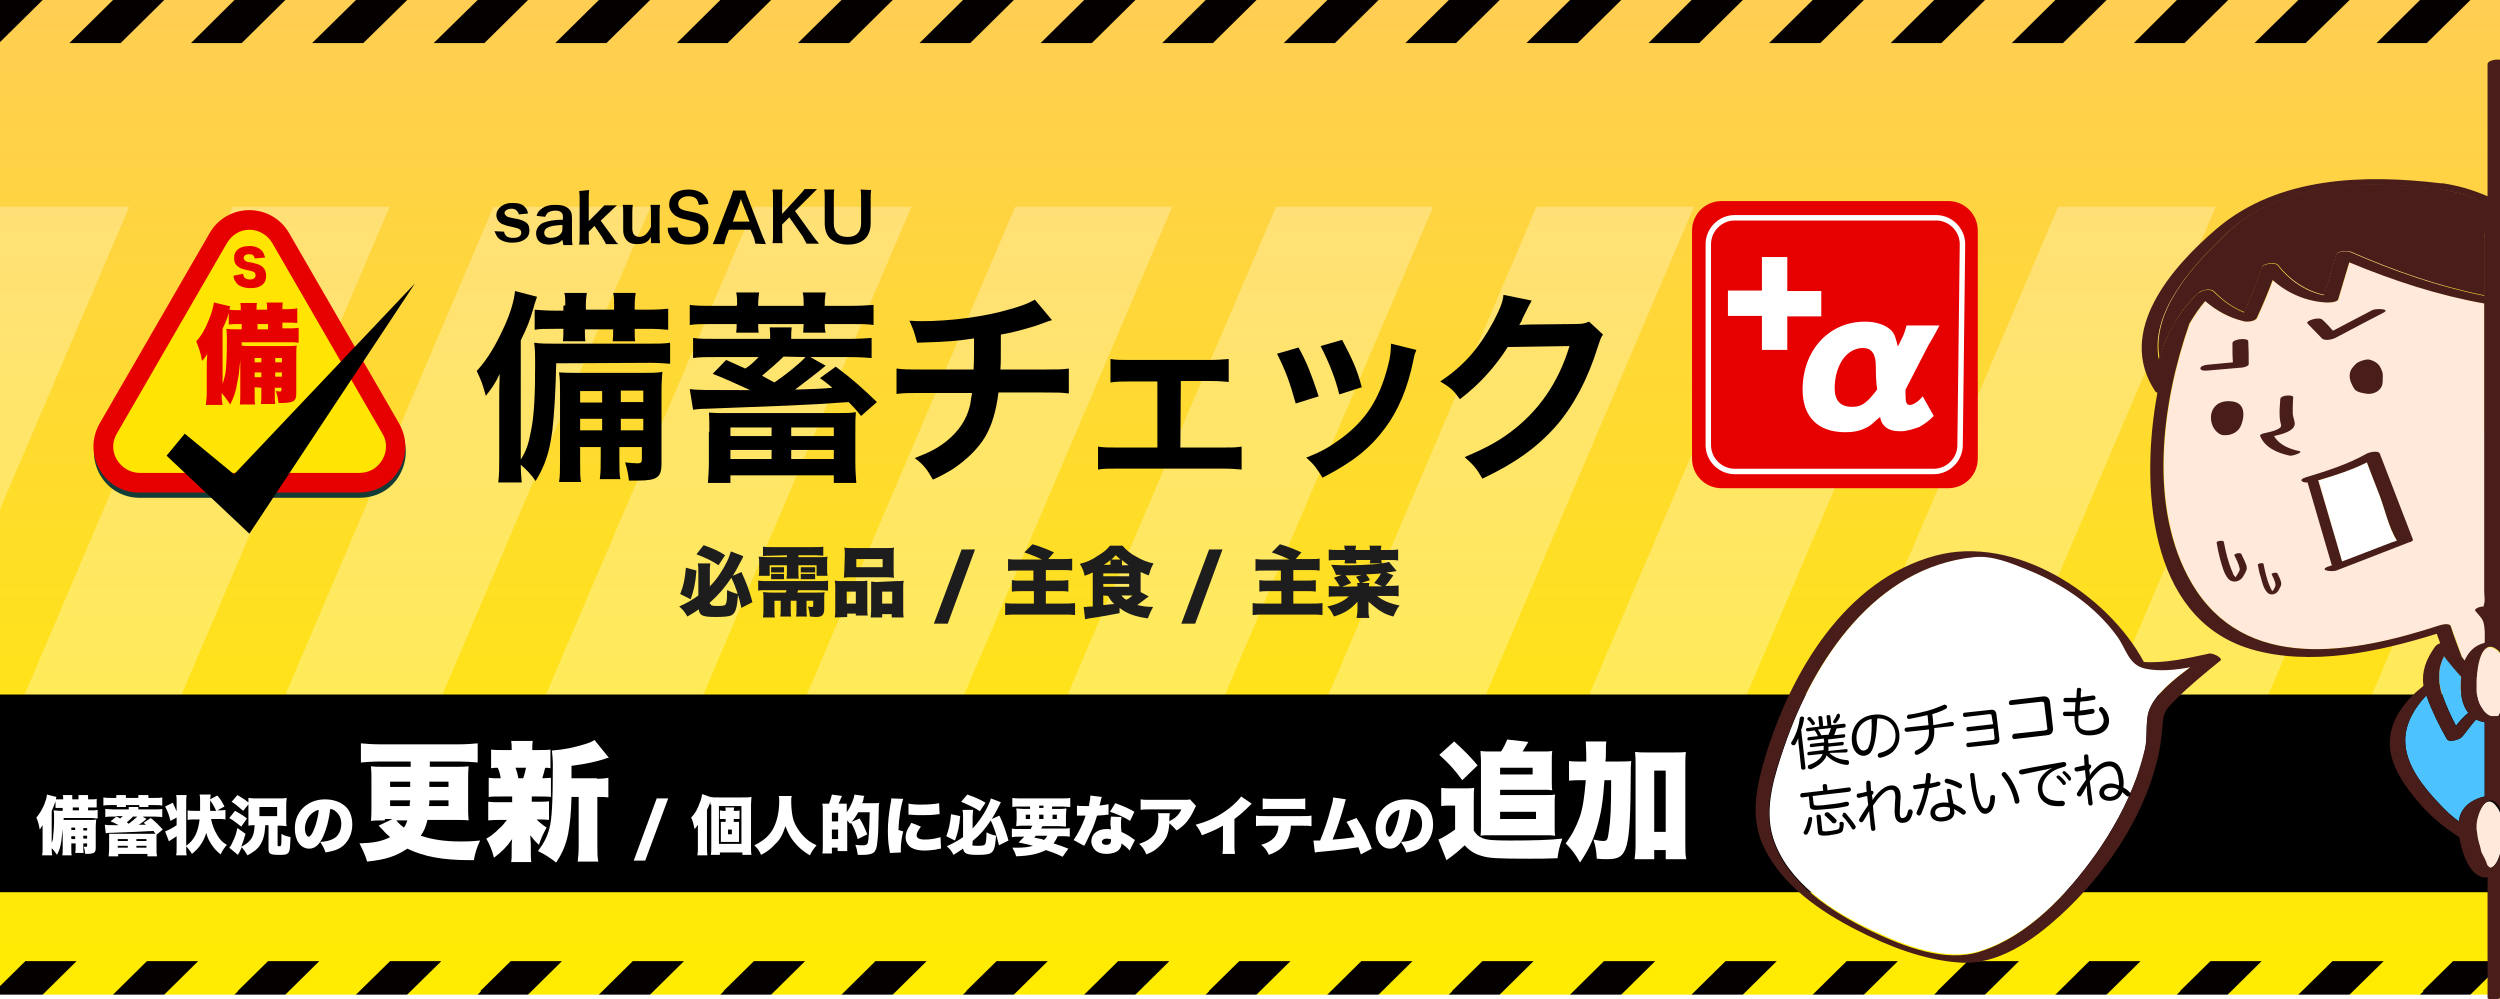 <?xml version="1.0" encoding="utf-8"?>
<!-- Generator: Adobe Illustrator 24.0.1, SVG Export Plug-In . SVG Version: 6.00 Build 0)  -->
<svg version="1.1" id="レイヤー_1" xmlns="http://www.w3.org/2000/svg" xmlns:xlink="http://www.w3.org/1999/xlink" x="0px"
	 y="0px" viewBox="0 0 522.3 208.8" style="enable-background:new 0 0 522.3 208.8;" xml:space="preserve">
<rect x="0" y="0" width="522.3" height="208.8" fill="#808080" stroke="none"/>
<style type="text/css">
	.st0{fill:url(#SVGID_1_);}
	.st1{opacity:0.28;clip-path:url(#SVGID_3_);}
	.st2{fill:#FFFFFF;}
	.st3{fill:#040000;}
	.st4{fill:#133C36;}
	.st5{enable-background:new    ;}
	.st6{fill:#FFE501;}
	.st7{fill:#E60000;}
	.st8{fill:#1E1D1D;}
	.st9{fill:none;stroke:#FFFFFF;stroke-width:2;stroke-miterlimit:10;}
	.st10{fill:#481D1A;}
	.st11{fill:#FEE9DB;}
	.st12{fill:none;}
	.st13{fill:#4CC2FF;}
	.st14{fill:none;stroke:#FFFFFF;stroke-width:1.136;stroke-miterlimit:10;}
</style>
<g id="レイヤー_2_1_">
	
		<linearGradient id="SVGID_1_" gradientUnits="userSpaceOnUse" x1="261.15" y1="-2972.186" x2="261.15" y2="-2763.386" gradientTransform="matrix(1 0 0 -1 0 -2763.386)">
		<stop  offset="0" style="stop-color:#FFEC00"/>
		<stop  offset="0.988" style="stop-color:#FFCE52"/>
	</linearGradient>
	<rect y="0" class="st0" width="522.3" height="208.8"/>
	<g>
		<g>
			<g>
				<g>
					<g>
						<g>
							<defs>
								<rect id="SVGID_2_" y="0" width="522.3" height="208.8"/>
							</defs>
							<clipPath id="SVGID_3_">
								<use xlink:href="#SVGID_2_"  style="overflow:visible;"/>
							</clipPath>
							<g class="st1">
								<polygon class="st2" points="-25.3,165.6 -58.1,165.6 -5.9,43.2 27,43.2 								"/>
								<polygon class="st2" points="29.2,165.6 -3.6,165.6 48.6,43.2 81.4,43.2 								"/>
								<polygon class="st2" points="83.7,165.6 50.9,165.6 103.1,43.2 135.9,43.2 								"/>
								<polygon class="st2" points="138.2,165.6 105.3,165.6 157.6,43.2 190.4,43.2 								"/>
								<polygon class="st2" points="192.7,165.6 159.8,165.6 212.1,43.2 244.9,43.2 								"/>
								<polygon class="st2" points="247.2,165.6 214.3,165.6 266.6,43.2 299.4,43.2 								"/>
								<polygon class="st2" points="301.7,165.6 268.8,165.6 321,43.2 353.9,43.2 								"/>
								<polygon class="st2" points="356.2,165.6 323.3,165.6 375.5,43.2 408.4,43.2 								"/>
								<polygon class="st2" points="410.7,165.6 377.8,165.6 430,43.2 462.9,43.2 								"/>
								<polygon class="st2" points="465.2,165.6 432.3,165.6 484.5,43.2 517.4,43.2 								"/>
								<polygon class="st2" points="519.6,165.6 486.8,165.6 539,43.2 571.9,43.2 								"/>
							</g>
						</g>
					</g>
				</g>
			</g>
		</g>
	</g>
</g>
<g>
	<path class="st3" d="M455.5-0.7L445.8,9h10.6l16.2-16h-10.7l-6.3,6.2L455.5-0.7L455.5-0.7z M506.3-0.7L496.5,9H507l16.2-16h-10.7
		l-6.3,6.2L506.3-0.7L506.3-0.7z M487.3-7L471,9h10.7L498-7H487.3z M436.5-7L420.3,9H431l16.2-16H436.5z M151.2-0.7L141.4,9H152
		l16.2-16h-10.7l-6.3,6.2V-0.7z M132.2-7L116,9h10.7l16.2-16H132.2z M201.9-0.7L192.1,9h10.6l16.2-16h-10.7l-6.3,6.2L201.9-0.7
		L201.9-0.7z M182.9-7L166.7,9h10.7l16.2-16H182.9z M100.5-0.7L90.6,9h10.6l16.2-16h-10.7l-6.3,6.2v0.1
		C100.4-0.7,100.5-0.7,100.5-0.7z M49.7-0.7L39.9,9h10.6L66.7-7H56l-6.3,6.2V-0.7z M81.5-7L65.2,9h10.7L92.2-7H81.5z M335.1-7
		L318.9,9h10.7l16.2-16H335.1z M354.1-0.7L344.4,9H355l16.2-16h-10.7l-6.3,6.2L354.1-0.7L354.1-0.7z M404.8-0.7L395,9h10.6l16.2-16
		h-10.7l-6.3,6.2L404.8-0.7L404.8-0.7z M385.8-7L369.6,9h10.7l16.2-16H385.8z M233.6-7L217.4,9h10.7l16.2-16H233.6z M252.6-0.7
		L242.8,9h10.6l16.2-16h-10.7l-6.3,6.2L252.6-0.7L252.6-0.7z M303.4-0.7L293.6,9h10.6l16.2-16h-10.7l-6.3,6.2L303.4-0.7L303.4-0.7z
		 M284.4-7L268.2,9h10.7l16.2-16H284.4z M-1-0.8V9h0.8L16-7H5.3L-1-0.8z M30.7-7L14.5,9h10.7L41.4-7H30.7z"/>
</g>
<g>
	<path class="st4" d="M75.1,104H29.2c-3.5,0-6.6-1.8-8.3-4.8s-1.7-6.6,0-9.6l23-39.8c1.7-3,4.9-4.8,8.3-4.8s6.6,1.8,8.3,4.8l23,39.8
		c1.7,3,1.7,6.6,0,9.6C81.8,102.3,78.6,104,75.1,104z"/>
	<g>
		<g>
			<g class="st5">
				<path d="M105.3,48.4c0.2,0.9,0.7,1.3,1.9,1.3c1.1,0,1.7-0.4,1.7-1.1c0-0.2-0.1-0.6-0.4-0.7c-0.2-0.2-0.4-0.2-1.5-0.5
					c-1.2-0.2-1.5-0.4-2.1-0.6c-0.8-0.4-1.2-1.1-1.2-1.9c0-0.5,0.2-0.9,0.5-1.3c0.6-0.7,1.5-1.2,2.8-1.2c1.2,0,2.1,0.2,2.6,0.8
					c0.4,0.4,0.6,0.7,0.7,1.4l-1.9,0.2c-0.2-0.7-0.7-1.2-1.5-1.2s-1.5,0.4-1.5,0.9c0,0.2,0.2,0.5,0.5,0.7c0.2,0.2,0.6,0.2,1.4,0.4
					c1.4,0.2,2,0.5,2.5,0.8c0.6,0.4,0.8,0.9,0.8,1.8c0,0.6-0.2,1.2-0.7,1.6c-0.7,0.6-1.6,0.9-2.9,0.9c-1.4,0-2.6-0.5-3.1-1.2
					c-0.2-0.4-0.4-0.7-0.6-1.2L105.3,48.4z"/>
				<path d="M117.5,50.1c-0.6,0.6-0.9,0.7-1.5,0.8c-0.4,0.1-0.8,0.2-1.3,0.2c-1.7,0-2.7-0.8-2.7-2.4c0-0.9,0.7-1.9,1.6-2.2
					s2-0.6,4-0.6v-0.7c0-0.8-0.6-1.2-1.6-1.2c-0.6,0-1.2,0.2-1.5,0.4c-0.2,0.2-0.4,0.4-0.6,0.9l-1.8-0.2c0.2-0.8,0.6-1.2,1.2-1.6
					c0.7-0.5,1.5-0.7,2.7-0.7c1.3,0,2.1,0.2,2.8,0.8c0.5,0.5,0.7,0.9,0.7,2v3.8c0,0.7,0,1.2,0.1,1.8h-1.9L117.5,50.1L117.5,50.1z
					 M117.5,47c-2.7,0.1-3.8,0.6-3.8,1.6c0,0.7,0.5,1.1,1.3,1.1c0.7,0,1.5-0.2,2-0.7c0.4-0.4,0.5-0.7,0.5-1.2V47z"/>
				<path d="M123.1,39.7c-0.1,0.6-0.1,1.1-0.1,1.9v4.6l2.1-2.1c0.7-0.7,0.8-0.9,1.2-1.2h2.6c-0.8,0.7-0.8,0.7-1.4,1.3l-2,1.9
					l2.4,3.3c0.9,1.3,0.9,1.3,1.3,1.6h-2.6c-0.2-0.5-0.4-0.7-0.9-1.6l-1.5-2.2l-1.2,1.2v0.9c0,0.9,0,1.2,0.1,1.8H121
					c0.1-0.6,0.1-1.1,0.1-1.8v-7.5c0-0.8,0-1.3-0.1-1.9L123.1,39.7L123.1,39.7z"/>
				<path d="M137.9,42.8c-0.1,0.6-0.1,1.1-0.1,1.8V49c0,0.7,0,1.2,0.1,1.8H136v-0.7c0-0.2,0-0.2,0-0.6c-0.7,1.2-1.5,1.5-2.9,1.5
					c-0.7,0-1.2-0.1-1.7-0.4c-0.7-0.5-1.2-1.3-1.2-2.5v-3.5c0-0.7,0-1.3-0.1-1.8h2.1c-0.1,0.7-0.1,1.2-0.1,1.8v3.1
					c0,0.8,0.2,1.3,0.7,1.6c0.2,0.1,0.5,0.2,0.7,0.2c1.1,0,1.8-0.7,2.5-2.1v-2.8c0-0.7,0-1.2-0.1-1.8
					C136,42.8,137.9,42.8,137.9,42.8z"/>
				<path d="M141.6,47.5c0.1,0.7,0.1,0.9,0.4,1.2c0.4,0.6,1.2,0.8,2.1,0.8c1.4,0,2.2-0.7,2.2-1.7c0-0.6-0.2-1.1-0.7-1.3
					c-0.4-0.2-0.5-0.2-2.5-0.7c-1.1-0.2-1.6-0.5-2.1-0.8c-0.7-0.6-1.2-1.3-1.2-2.2c0-2,1.6-3.2,4-3.2c1.6,0,2.8,0.5,3.5,1.4
					c0.4,0.5,0.6,0.8,0.7,1.6l-2,0.2c-0.1-0.5-0.2-0.7-0.4-1.1c-0.4-0.5-0.9-0.7-1.8-0.7c-1.2,0-2.1,0.7-2.1,1.5
					c0,0.6,0.2,1.1,0.9,1.3c0.2,0.1,0.4,0.2,2,0.5c1.2,0.2,1.8,0.5,2.2,0.8c0.8,0.6,1.2,1.4,1.2,2.5s-0.2,1.8-0.8,2.4
					c-0.7,0.7-1.9,1.1-3.4,1.1c-1.2,0-2.2-0.2-2.9-0.7c-0.6-0.4-0.9-0.9-1.2-1.6c-0.1-0.2-0.2-0.6-0.2-1.2L141.6,47.5z"/>
				<path d="M157.8,50.9c-0.1-0.5-0.2-1.1-0.4-1.5l-0.6-1.4h-4.5l-0.6,1.5c-0.2,0.7-0.2,0.8-0.4,1.5h-2.4c0.2-0.4,0.5-1.1,0.7-1.7
					l3.1-8.1c0.2-0.7,0.4-1.1,0.5-1.4h2.5c0.1,0.4,0.2,0.6,0.5,1.4l3.1,8.1c0.4,0.9,0.6,1.3,0.7,1.7L157.8,50.9L157.8,50.9z
					 M155,42.2c-0.1-0.2-0.1-0.2-0.2-0.7c-0.2,0.7-0.2,0.7-0.2,0.7l-1.5,4.1h3.5L155,42.2z"/>
				<path d="M169.7,49.1c0.8,1.2,1.1,1.3,1.4,1.8h-2.6c-0.2-0.4-0.6-1.1-0.8-1.5l-2.8-4l-1.5,1.5V49c0,0.8,0,1.2,0.1,1.8h-2.1
					c0.1-0.7,0.1-1.1,0.1-1.8v-7.6c0-0.7,0-1.2-0.1-1.8h2.1c-0.1,0.5-0.1,1.1-0.1,1.8v3.3l3.5-3.8c0.6-0.6,0.8-0.9,1.2-1.4h2.6
					c-0.4,0.4-0.8,0.8-1.5,1.5l-3.1,3.1L169.7,49.1z"/>
				<path d="M182,39.7c-0.1,0.6-0.1,1.1-0.1,1.9v5c0,2.9-1.7,4.5-4.8,4.5c-1.6,0-2.8-0.5-3.7-1.3c-0.7-0.7-1.1-1.8-1.1-3.2v-5
					c0-0.8,0-1.4-0.1-2h2.1c-0.1,0.5-0.1,1.1-0.1,2v5c0,1.9,0.9,2.9,2.9,2.9c1.9,0,2.8-1.1,2.8-2.9v-5c0-0.9,0-1.4-0.1-2L182,39.7
					L182,39.7z"/>
			</g>
			<g class="st5">
				<path d="M116.2,75.9c-0.1,5.5-0.4,10.5-0.8,14c-0.6,4.6-1.5,7.3-3.5,10.6c-0.8-1.2-1.9-2.4-3.1-3.4c0,1.6,0.1,2.2,0.2,3.7h-4.9
					c0.2-1.8,0.2-2.9,0.2-5.1v-12c0-1.6,0-3.1,0.1-5.6c-0.8,1.8-1.7,3.1-2.9,4.6c-0.8-2.8-0.8-2.8-1.9-5.2c2.4-2.6,4.2-5.8,5.9-9.6
					c1.2-2.7,1.9-5.1,2.1-7.1l4.6,1.2c-0.2,0.7-0.5,1.3-0.7,2.2c-0.8,2.8-1.4,4.3-2.7,6.9V96c1.2-1.9,1.6-3.2,2.1-5.8
					c0.7-3.3,0.9-7.5,0.9-14.3c0-1.6,0-2.9-0.2-4.3c1.4,0.2,2.4,0.2,4.5,0.2h19.2c2.4,0,3.4,0,4.7-0.2V76c-1.2-0.1-2.6-0.2-4.1-0.2
					L116.2,75.9L116.2,75.9z M118.1,63.8c0-1.3,0-1.9-0.2-2.6h4.7c-0.1,0.7-0.2,1.4-0.2,2.6v0.9h5.9v-0.9c0-1.3,0-1.9-0.2-2.6h4.7
					c-0.1,0.7-0.2,1.4-0.2,2.6v0.9h2.7c1.8,0,3.5-0.1,4.3-0.2v4.4c-1.2-0.1-2.2-0.2-4.3-0.2h-2.7v0.5c0,1.1,0,1.5,0.1,2.1H128
					c0.1-0.7,0.1-1.3,0.1-2.1v-0.4h-5.9v0.4c0,1.1,0,1.5,0.1,2.1h-4.7c0.1-0.7,0.1-1.3,0.1-2.1v-0.5h-1.8c-2.2,0-3.1,0-4.2,0.2v-4.2
					c1.2,0.1,2.6,0.2,4.2,0.2h1.8V64C117.7,63.8,118.1,63.8,118.1,63.8z M121.2,93.5v2.6c0,2.8,0,3.7,0.2,4.6h-4.6
					c0.2-1.2,0.2-2.4,0.2-4.6V82.5c0-2.4,0-3.2-0.2-4.7c1.3,0.1,2.1,0.1,4.5,0.1h13c2.1,0,2.9,0,4.1-0.2c-0.1,0.9-0.2,2.2-0.2,4.6
					v14.6c0,2.8-0.9,3.5-4.9,3.5c-0.4,0-0.4,0-1.9,0c-0.2-1.7-0.4-2.4-0.8-3.8c0.9,0.1,1.9,0.2,2.6,0.2c0.7,0,0.9-0.2,0.9-0.9v-2.5
					h-4.7v2c0,2.5,0,3.7,0.2,4.7h-4.3c0.2-1.3,0.2-2.5,0.2-4.7v-2H121L121.2,93.5L121.2,93.5z M125.8,81.7h-4.6v2.4h4.6V81.7z
					 M125.8,87.5h-4.6v2.4h4.6V87.5z M134.4,84v-2.4h-4.7V84H134.4z M134.4,89.9v-2.4h-4.7v2.4H134.4z"/>
				<path d="M154,63.5c0-0.8,0-1.5-0.2-2.4h4.8c-0.1,0.8-0.2,1.5-0.2,2.4v0.4h9.5v-0.4c0-0.8,0-1.5-0.2-2.4h4.8
					c-0.1,0.8-0.2,1.4-0.2,2.4v0.4h5.2c2.1,0,3.7-0.1,5-0.2v4.2c-1.3-0.2-2.6-0.2-5-0.2h-5.2c0,0.7,0,1.2,0.2,1.8h-4.7
					c0-0.6,0.1-1.2,0.1-1.8h-9.5c0,0.7,0,1.2,0.1,1.8h-4.7c0.1-0.7,0.1-1.2,0.1-1.8h-4.8c-2.4,0-3.7,0-5,0.2v-4.2
					c1.4,0.2,2.8,0.2,5,0.2h4.8L154,63.5L154,63.5z M172.5,76.4c-1.9,1.6-5.1,4-6.4,5c3.5-0.1,6.1-0.2,7.8-0.4
					c-0.9-0.7-1.3-1.1-2.6-2l3.3-2.4c3.5,2.6,5.6,4.5,8.6,7.4l-3.3,2.9c-1.2-1.5-1.7-2-2.6-2.9c-9.6,0.7-14.4,0.8-29.9,1.4
					c-1.1,0-1.8,0.1-2.6,0.2l-0.7-4.3c1.4,0.2,4,0.2,10.4,0.2c0.2,0,0.2,0,2.2,0c-1.6-0.7-5.6-2.6-7.8-3.4l2.8-2.9
					c2.1,0.9,2.6,1.2,4,1.8c1.1-0.7,1.6-1.2,2.8-2.4h-8.7c-2.2,0-3.7,0-5,0.2v-4.2c1.2,0.2,2.7,0.2,5,0.2h11.1c0-1.1,0-1.6-0.1-2.4
					h4.6c-0.1,0.8-0.1,1.2-0.1,2.4h11.8c2.1,0,3.9-0.1,5-0.2v4.2c-1.1-0.1-2.7-0.2-5-0.2h-7.8L172.5,76.4z M148.2,90.2
					c0-1.6,0-2.8-0.1-4c1.2,0.1,2.1,0.1,4.2,0.1h22.3c2.2,0,3.1,0,4.2-0.2c-0.1,1.2-0.1,2-0.1,4.2v6.4c0,1.5,0.1,2.8,0.2,4.2h-4.7
					v-1.6h-21.6v1.6h-4.7c0.1-1.5,0.2-2.8,0.2-4.2v-6.5H148.2z M152.6,91.1h8.6v-1.8h-8.6V91.1z M152.6,95.9h8.6V94h-8.6V95.9z
					 M163.7,74.5c-1.4,1.4-3.1,2.8-4.5,4c1.2,0.7,1.5,0.8,2.6,1.4c2.6-1.8,5.1-3.8,6.5-5.3L163.7,74.5L163.7,74.5z M165.3,91.1h8.9
					v-1.8h-8.9V91.1z M165.3,95.9h8.9V94h-8.9V95.9z"/>
				<path d="M219.8,66.9c-0.5,0.1-0.5,0.1-3.5,1.2c-2.5,0.7-3.8,1.2-7.2,1.8c0,5.8,0,5.8-0.1,7.3h9.1c2.9,0,3.7,0,5.2-0.2v5.2
					c-1.6-0.2-2.4-0.2-5.2-0.2h-9.5c-0.5,4-1.4,6.9-2.8,9.3c-1.5,2.5-4,4.9-6.9,6.8c-1.2,0.7-2,1.2-4,2.1c-1.2-2.1-1.9-3.1-3.8-4.5
					c3.1-1.2,4.7-2,6.6-3.5c2.6-2.1,4.2-4.5,4.9-7.3c0.2-0.7,0.2-1.4,0.5-2.8h-10.6c-2.7,0-3.5,0-5.2,0.2V77
					c1.6,0.2,2.4,0.2,5.2,0.2h10.9c0.1-1.8,0.1-3.5,0.1-6.5c-3.5,0.5-4.8,0.7-11.9,0.9c-0.5-1.9-0.7-2.6-1.6-4.6
					c1.3,0.1,2,0.1,2.6,0.1c5.8,0,13.1-0.9,18.4-2.5c2.5-0.7,3.8-1.2,5.2-2L219.8,66.9z"/>
				<path d="M246.6,93.5h8.8c2,0,2.8,0,4-0.2v4.8c-1.2-0.1-2.1-0.2-4-0.2h-22c-1.9,0-2.8,0-4,0.2v-4.8c1.2,0.2,2,0.2,4,0.2h8.4V79.7
					H236c-1.6,0-2.5,0-4,0.2V75c1.2,0.2,2.1,0.2,3.9,0.2h16.8c1.8,0,2.7-0.1,4-0.2v4.8c-1.2-0.1-1.8-0.2-3.9-0.2h-6.1L246.6,93.5
					L246.6,93.5z"/>
				<path d="M271.3,72.6c1.8,3.3,2.6,5.4,4.2,10.2l-4.8,1.5c-1.2-4.3-2-6.6-3.9-10.4L271.3,72.6z M295.9,73.1
					c-0.2,0.7-0.4,0.8-0.6,2.1c-1.2,5.9-3.2,10.6-5.9,14.2c-3.2,4.3-6.7,7.1-13.1,10.4c-1.2-1.9-1.6-2.6-3.4-4.2
					c3.1-1.2,4.7-2.1,7.3-4c5-3.7,7.9-8,9.7-14.9c0.6-2.1,0.7-3.5,0.7-4.9L295.9,73.1z M280.4,71c2.2,4.2,3.1,6.1,4.1,9.9l-4.7,1.5
					c-0.8-3.3-2.1-6.6-3.9-10.1L280.4,71z"/>
				<path d="M334.9,69.9c-0.5,0.7-0.6,1.1-1.1,2.6c-2,6.5-5,12.3-8.8,16.6c-4,4.5-8.7,7.8-15.3,10.9c-1.2-2.1-1.8-2.8-3.7-4.5
					c4.2-1.8,6.7-3.1,9.4-5.1c6.1-4.5,10.2-10.5,12.5-18.1L315,72.5c-2.6,4.1-5.9,7.8-10,10.9c-1.3-1.8-1.9-2.4-4.1-3.7
					c4.9-3.3,8-6.8,11.1-12.5c1.3-2.5,2-4.1,2.1-5.6l5.9,1.2c-0.2,0.4-0.2,0.4-0.7,1.3c-0.1,0.2-0.1,0.2-0.6,1.2
					c-0.1,0.2-0.1,0.2-0.6,1.2c-0.2,0.6-0.2,0.6-0.7,1.4c0.6,0,1.2-0.1,2.1-0.1l9.4-0.1c1.7,0,2.1-0.1,3.1-0.5L334.9,69.9z"/>
			</g>
		</g>
		<g>
			<path class="st6" d="M45.6,49.9l-23,39.8c-2.9,5.1,0.7,11.4,6.6,11.4h45.9c5.8,0,9.5-6.3,6.6-11.4L58.8,49.9
				C55.8,44.7,48.5,44.7,45.6,49.9z"/>
			<path class="st7" d="M75,102.9H29.1c-3.5,0-6.6-1.8-8.3-4.8s-1.7-6.6,0-9.6l23-39.8c1.7-3,4.9-4.8,8.3-4.8s6.6,1.8,8.3,4.8
				l23,39.8c1.7,3,1.7,6.6,0,9.6S78.5,102.9,75,102.9z M47.4,50.8l-23,39.8c-1,1.7-1,3.8,0,5.4c1,1.7,2.8,2.8,4.8,2.8h45.9
				c2,0,3.8-1,4.8-2.8c1-1.7,1-3.8,0-5.4l-23-39.8c-1-1.7-2.8-2.8-4.8-2.8S48.4,49.1,47.4,50.8L47.4,50.8z"/>
		</g>
		<g class="st5">
			<path class="st7" d="M53.2,80.9V82c0,1.7,0,2,0.1,2.5h-3.2c0.1-0.7,0.1-1.3,0.1-2.5v-6.8c-0.3,3.1-0.3,3.1-0.6,4.5
				c-0.3,2.1-0.7,3.2-1.5,4.8c-0.7-1-1.1-1.6-1.8-2.4c0,1,0,1.5,0.2,2.5H43c0.1-1.2,0.2-1.5,0.2-2.6v-5.6c0-0.5,0-1,0.1-2.5
				c-0.3,0.6-0.7,1.1-1.1,1.5c-0.3-1.8-0.6-2.5-1.2-4.1c1.1-1.2,1.9-2.6,2.6-4.4c0.6-1.4,0.9-2.6,1.1-3.7l3.4,0.8
				c-0.1,0.3-0.1,0.4-0.2,0.7c0.7,0.1,1.3,0.1,2.1,0.1h0.3v-0.3c0-0.6,0-0.8-0.1-1.2h3.5c-0.1,0.3-0.1,0.7-0.1,1.1v0.3h2.2v-0.3
				c0-0.6,0-0.8-0.1-1.2h3.4C59,63.5,59,63.9,59,64.3v0.3h0.7c1.1,0,2-0.1,2.4-0.2v3.1c-0.8-0.1-1.1-0.1-2.4-0.1H59v1.2h0.8
				c1.3,0,1.8,0,2.6-0.1v3.1c-0.7-0.1-1.2-0.1-2.1-0.1h-9.8v0.7c0.6,0.1,1.2,0.1,2.2,0.1h7.2c1,0,1.5,0,2.1-0.1
				c-0.1,0.5-0.1,1.1-0.1,2.3v7.6c0,1.8-0.5,2.1-3.7,2.1c-0.2-1.1-0.2-1.6-0.6-2.5c0.3,0,0.6,0.1,0.8,0.1c0.3,0,0.4-0.1,0.4-0.4V81
				h-1.4v0.8c0,1.4,0,2,0.1,2.6h-3c0.1-0.7,0.1-1.3,0.1-2.6V81L53.2,80.9L53.2,80.9z M46.5,80.2c0.3-0.8,0.4-1.4,0.6-2.2
				c0.2-1.3,0.3-3.9,0.3-6.5c0-1.3,0-1.9-0.1-2.8c0.9,0.1,1.2,0.1,2.5,0.1h0.7v-1.1h-0.3c-1.3,0-1.7,0-2.4,0.1v-2.4
				c-0.4,1.4-0.7,2-1.3,3.3V80.2z M54.6,74.8h-1.4v0.9h1.4V74.8z M54.6,77.8h-1.4v1h1.4V77.8z M56,68.8v-1.1h-2.2v1.1H56z
				 M58.9,75.7v-0.9h-1.4v0.9H58.9z M58.9,78.7v-0.9h-1.4v0.9H58.9z"/>
		</g>
		<g class="st5">
			<path class="st7" d="M50.8,57.2c0,0.3,0.1,0.5,0.2,0.7c0.2,0.3,0.7,0.5,1.2,0.5c0.7,0,1.2-0.3,1.2-0.9c0-0.3-0.2-0.6-0.4-0.7
				c-0.2-0.1-0.5-0.2-1.5-0.4c-0.9-0.2-1.2-0.3-1.6-0.6c-0.7-0.4-1-1.1-1-1.9c0-1.6,1.2-2.5,3.2-2.5c1.2,0,2.2,0.4,2.8,1.2
				c0.2,0.3,0.3,0.7,0.5,1.2L53.2,54c-0.1-0.7-0.5-0.9-1.2-0.9c-0.6,0-1.1,0.3-1.1,0.8c0,0.2,0.2,0.5,0.5,0.7
				c0.2,0.1,0.2,0.1,1.4,0.3c0.7,0.2,1.2,0.3,1.7,0.6c0.7,0.4,1.1,1.2,1.1,2.1c0,0.7-0.2,1.4-0.7,1.8c-0.6,0.6-1.5,0.8-2.6,0.8
				c-0.8,0-1.7-0.2-2.2-0.5c-0.5-0.2-0.8-0.7-1.1-1.2c-0.1-0.2-0.2-0.5-0.2-0.9L50.8,57.2z"/>
		</g>
		<polygon points="34.8,95.2 52.1,111.5 86.7,59.2 48.9,99.1 38.6,90.6 		"/>
		<g>
			<path class="st8" d="M148.5,126.2c0,0.3,0.2,0.4,1.5,0.4c1.2,0,1.6-0.1,1.7-0.6c0.2-0.5,0.2-1.3,0.2-2.7c1,0.4,1.4,0.6,2.3,0.8
				c-0.2,2.9-0.5,3.9-1.3,4.4c-0.5,0.3-1.6,0.4-3.4,0.4c-2.7,0-3.4-0.3-3.5-1.6c-0.9,0.6-1.3,0.9-2.4,1.5c-0.5-0.9-0.9-1.4-1.7-2.1
				c1.6-0.7,2.8-1.4,4-2.3v-5c0-0.7,0-1.1-0.1-1.7h2.6c-0.1,0.6-0.1,1.1-0.1,1.7v3.1c1.4-1.4,2.6-3.2,3.5-5c0.5-1,0.7-1.7,0.9-2.3
				l2.6,1c-0.2,0.5-0.2,0.5-0.7,1.4c-0.6,1.2-0.9,1.7-1.5,2.7l1.8-0.8c0.9,2,1.6,3.6,2.3,6.3l-2.3,1.2c-0.6-2.6-1.2-4.4-2.1-6.3
				c-1.4,2.1-2.6,3.5-4.5,5.2v0.3L148.5,126.2L148.5,126.2z M145.5,119.2c-0.2,2.8-0.6,4.3-1.2,6l-2.2-1.1c0.7-1.7,1-3.1,1.2-5.5
				L145.5,119.2z M147,113.9c2,0.7,3.1,1.2,4.5,2.1l-1.4,2.1c-1.1-0.8-2.5-1.5-4.6-2.3L147,113.9z"/>
			<path class="st8" d="M160.1,123.3c-0.7,0-1.3,0-1.7,0.1v-2.1c0.6,0.1,1.2,0.1,1.7,0.1h11.2c0.7,0,1.2,0,1.7-0.1v2.1
				c-0.5,0-1.1-0.1-1.7-0.1h-4.5c-0.1,0.2-0.2,0.2-0.2,0.5h4.2c0.7,0,1.2,0,1.5-0.1c-0.1,0.3-0.1,0.7-0.1,1.2v2.2
				c0,1.4-0.4,1.8-1.8,1.8c-0.2,0-0.2,0-1.2-0.1c-0.1-1.1-0.2-1.5-0.4-2.1c0.3,0.1,0.7,0.1,0.8,0.1c0.2,0,0.3-0.1,0.3-0.2v-1.1h-1.4
				v1.8c0,0.7,0,1.1,0.1,1.5h-2.3c0.1-0.4,0.1-0.8,0.1-1.5v-1.8h-1.2v1.8c0,0.7,0,1.1,0.1,1.5H163c0.1-0.4,0.1-0.8,0.1-1.5v-1.8
				h-1.3v2c0,0.7,0,1.1,0.1,1.5h-2.5c0.1-0.6,0.1-1.1,0.1-1.7V125c0-0.4,0-0.9-0.1-1.3c0.4,0,0.7,0.1,1.7,0.1h3
				c0.2-0.2,0.2-0.2,0.2-0.5L160.1,123.3L160.1,123.3L160.1,123.3z M161.1,116.1c-0.7,0-1.3,0-1.7,0.1v-2c0.5,0.1,1.2,0.1,2,0.1h8.6
				c0.8,0,1.6,0,2-0.1v1.9c-0.5,0-1.1-0.1-1.7-0.1h-3.5v0.4h3.9c1.2,0,1.7,0,2.2-0.1c-0.1,0.4-0.1,0.7-0.1,1.4v1.2
				c0,0.7,0,0.9,0.1,1.4h-2.3v-2.2h-3.8v1.3c0,0.7,0,1.1,0.1,1.5h-2.6c0.1-0.5,0.1-0.8,0.1-1.5v-1.3h-3.6v2.2h-2.3
				c0.1-0.4,0.1-0.7,0.1-1.4v-1.2c0-0.7,0-1-0.1-1.4c0.5,0,0.9,0.1,2.2,0.1h3.7V116L161.1,116.1L161.1,116.1z M161.1,118.5
				c0.2,0,0.3,0,0.7,0h1.3c0.4,0,0.5,0,0.7,0v1.1c-0.2,0-0.3,0-0.7,0h-1.3c-0.3,0-0.5,0-0.7,0V118.5z M161.1,119.9
				c0.2,0,0.2,0,0.7,0h1.3c0.4,0,0.6,0,0.7,0v1.1c-0.2,0-0.3,0-0.7,0h-1.3c-0.3,0-0.5,0-0.7,0V119.9z M167.3,118.5
				c0.2,0,0.2,0,0.7,0h1.6c0.4,0,0.5,0,0.7,0v1.1c-0.2,0-0.3,0-0.7,0H168c-0.3,0-0.4,0-0.7,0V118.5z M167.3,119.9c0.2,0,0.2,0,0.7,0
				h1.6c0.4,0,0.5,0,0.7,0v1.1c-0.2,0-0.3,0-0.7,0H168c-0.3,0-0.4,0-0.7,0V119.9z"/>
			<path class="st8" d="M174.4,129c0.1-0.5,0.1-0.9,0.1-1.8v-4.4c0-0.6,0-1-0.1-1.5c0.5,0.1,0.9,0.1,1.7,0.1h4c0.4,0,0.7,0,1.1-0.1
				c0,0.3,0,0.5,0,1.2v4.8c0,0.6,0,1,0.1,1.3h-2.5v-0.4H177v0.7L174.4,129L174.4,129z M176.5,115.9c0-0.6,0-1-0.1-1.5
				c0.4,0.1,1,0.1,1.8,0.1h6.8c0.9,0,1.4,0,1.8-0.1c-0.1,0.4-0.1,0.8-0.1,1.5v3.2c0,0.7,0,1.2,0.1,1.6c-0.4,0-0.7-0.1-1.7-0.1H178
				c-0.8,0-1.2,0-1.7,0.1c0-0.4,0.1-0.9,0.1-1.6L176.5,115.9L176.5,115.9z M178.8,123.6h-1.9v2.5h1.9V123.6z M178.9,116.8v1.7h5.5
				v-1.7H178.9z M187.3,121.4c0.7,0,1.2,0,1.5-0.1c-0.1,0.5-0.1,0.8-0.1,1.5v4.4c0,0.9,0,1.3,0.1,1.8h-2.5v-0.7h-2v0.7h-2.4
				c0-0.4,0.1-0.7,0.1-1.3v-5c0-0.7,0-0.9,0-1.2c0.3,0,0.7,0.1,1.1,0.1L187.3,121.4L187.3,121.4z M184.3,126.1h2.1v-2.5h-2.1V126.1z
				"/>
			<path class="st8" d="M203.7,114.8l-5.7,15.5h-2.9l5.8-15.5C200.9,114.8,203.7,114.8,203.7,114.8z"/>
			<path class="st8" d="M217.7,116.9c-1.2-0.6-2.3-1-3.7-1.5l1.7-1.7c1.7,0.5,2.9,1,4.5,1.7l-1.2,1.4h2.8c1,0,1.6,0,2.2-0.1v2.5
				c-0.7-0.1-1.2-0.1-2.2-0.1h-3.3v2.2h2.8c0.7,0,1.2,0,1.9-0.1v2.4c-0.6-0.1-1-0.1-1.8-0.1h-2.9v2.6h3.6c1,0,1.7,0,2.5-0.1v2.5
				c-0.8-0.1-1.4-0.1-2.4-0.1h-9.6c-1.2,0-1.8,0-2.6,0.1V126c0.7,0.1,1.4,0.1,2.5,0.1h3.5v-2.6h-2.5c-0.9,0-1.4,0-2.1,0.1v-2.4
				c0.6,0.1,0.9,0.1,1.8,0.1h2.7v-2.1h-3.1c-1.3,0-1.7,0-2.2,0.1v-2.5c0.7,0.1,1.2,0.1,2.1,0.1C212.7,116.9,217.7,116.9,217.7,116.9
				z"/>
			<path class="st8" d="M240,124.6c-1.1,0.8-1.7,1.3-2.4,1.8c0.9,0.2,1.8,0.4,3.3,0.4c-0.5,0.9-0.7,1.4-1.1,2.4
				c-2.7-0.4-4.4-1-5.9-2.2v1.1c-2.1,0.4-3.6,0.7-6.4,1.1c-0.3,0.1-0.6,0.1-0.8,0.2l-0.3-2.6c0.2,0,0.2,0,0.4,0
				c0.1,0,0.9-0.1,1.5-0.1v-6.9c0-0.2,0-0.2,0-0.2c-0.6,0.3-0.9,0.4-1.7,0.7c-0.2-1-0.4-1.5-1-2.5c1.2-0.3,2.5-0.8,3.6-1.6
				c1.2-0.7,2-1.3,2.7-2.2h2.6c0.8,0.9,1.7,1.7,2.9,2.3c1.2,0.7,2.4,1.2,3.6,1.4c-0.5,0.9-0.7,1.5-1,2.5c-0.7-0.2-1.2-0.5-1.7-0.7v4
				c0,0.2,0,0.2,0,0.2L240,124.6z M230.5,120.4h5.4v-0.6h-5.4V120.4L230.5,120.4z M230.5,122.6h5.4V122h-5.4V122.6L230.5,122.6z
				 M230.5,124.4v2c0.1,0,0.1,0,0.2,0c0.7-0.1,1.7-0.2,2.1-0.2c-0.6-0.6-0.7-0.7-1.3-1.7L230.5,124.4L230.5,124.4z M232,117.5
				c0-0.2,0-0.3,0-0.5c-0.5,0.4-0.9,0.7-1.4,1h1.4V117.5z M234.1,116.9c-0.3-0.3-0.6-0.5-1-0.9c-0.4,0.4-0.6,0.6-0.9,0.9H234.1z
				 M235.8,118.1c-0.7-0.5-1-0.7-1.4-1.1c0,0.2,0,0.3,0,0.6v0.5H235.8z M234.3,124.4c0.2,0.3,0.6,0.7,1,0.9c0.5-0.2,1-0.6,1.3-0.9
				H234.3z"/>
			<path class="st8" d="M255.4,114.8l-5.7,15.5h-2.9l5.8-15.5H255.4z"/>
			<path class="st8" d="M269.4,116.9c-1.2-0.6-2.3-1-3.7-1.5l1.7-1.7c1.7,0.5,2.9,1,4.5,1.7l-1.2,1.4h2.8c1,0,1.6,0,2.2-0.1v2.5
				c-0.7-0.1-1.2-0.1-2.2-0.1h-3.3v2.2h2.8c0.7,0,1.2,0,1.9-0.1v2.4c-0.6-0.1-1-0.1-1.8-0.1h-2.9v2.6h3.6c1,0,1.7,0,2.5-0.1v2.5
				c-0.8-0.1-1.4-0.1-2.4-0.1h-9.6c-1.2,0-1.8,0-2.6,0.1V126c0.7,0.1,1.4,0.1,2.5,0.1h3.5v-2.6h-2.5c-0.9,0-1.4,0-2.1,0.1v-2.4
				c0.6,0.1,0.9,0.1,1.8,0.1h2.7v-2.1h-3.1c-1.3,0-1.7,0-2.2,0.1v-2.5c0.7,0.1,1.2,0.1,2.1,0.1C264.4,116.9,269.4,116.9,269.4,116.9
				z"/>
			<path class="st8" d="M279.6,124.6c-0.8,0-1.4,0-2,0.1v-2.3c0.5,0.1,1.1,0.1,2,0.1h0.3c-0.4-0.7-0.8-1.3-1.2-1.8l1.6-0.6
				c-0.2,0-0.3,0-0.5,0s-0.4,0-0.7,0c-0.2-0.7-0.5-1.2-1-2.1c1.8,0.1,2.6,0.1,3.7,0.1c1.7,0,3.5-0.1,5-0.2c1.4-0.1,2.1-0.2,3.4-0.5
				l1.6,1.9c-1,0.2-1.4,0.2-2.2,0.3l1.5,0.6c-0.8,1.2-1.2,1.7-1.7,2.2h0.8c0.9,0,1.5,0,2-0.1v2.3c-0.5-0.1-1.2-0.1-2-0.1h-2.5
				c1.2,1,2.7,1.6,4.7,2c-0.6,0.7-0.8,1.3-1.3,2.3c-1.2-0.3-2.1-0.7-3.1-1.4c-0.8-0.6-1.3-1-2.1-1.7c0,0.2,0,0.2,0,0.4s0,0.4,0,0.6
				v0.7c0,0.7,0,1.1,0.2,1.7h-2.7c0.1-0.6,0.2-1,0.2-1.7v-0.7c0-0.2,0-0.5,0-1c-1.2,1.4-2.6,2.4-4.9,3.1c-0.6-1.1-0.7-1.4-1.4-2.1
				c2-0.4,3.4-1.1,4.5-2.1L279.6,124.6L279.6,124.6L279.6,124.6z M280.9,114.7c0-0.2,0-0.5-0.1-0.7h2.5c0,0.3-0.1,0.5-0.1,0.7v0.2h3
				v-0.2c0-0.2,0-0.3-0.1-0.7h2.5c0,0.2-0.1,0.5-0.1,0.7v0.2h1.7c0.8,0,1.3,0,1.9-0.1v2.3c-0.5-0.1-1.1-0.1-1.9-0.1h-1.6
				c0,0.2,0,0.4,0.1,0.7h-2.5c0-0.2,0-0.4,0.1-0.7h-3c0,0.2,0,0.3,0.1,0.7h-2.5c0-0.2,0.1-0.4,0.1-0.7h-1.5c-0.8,0-1.4,0-1.9,0.1
				v-2.3c0.6,0.1,1.1,0.1,1.9,0.1h1.5v-0.2H280.9z M283.6,122.5c0-0.3,0-0.5-0.1-0.7h0.6c-0.3-0.7-0.4-0.7-0.8-1.3l1.2-0.4
				c-0.9,0.1-1.7,0.1-3.4,0.1c0.3,0.4,0.7,0.9,1.2,1.6l-1.9,0.8L283.6,122.5L283.6,122.5z M288.8,122.5l-1.7-0.7
				c0.6-0.7,1-1.2,1.4-2c-0.6,0.1-1.6,0.1-3.1,0.2c0.4,0.5,0.6,0.7,0.8,1.2l-1.8,0.6h1.7c-0.1,0.3-0.1,0.5-0.1,0.7L288.8,122.5
				L288.8,122.5L288.8,122.5z"/>
		</g>
	</g>
</g>
<rect x="-6" y="145.1" width="534.1" height="41.3"/>
<g>
	<path class="st3" d="M455.5,207.1l-9.8,9.7h10.6l16.2-16h-10.7l-6.3,6.2L455.5,207.1L455.5,207.1z M506.3,207.1l-9.8,9.7H507
		l16.2-16h-10.7l-6.3,6.2L506.3,207.1L506.3,207.1z M487.3,200.8l-16.3,16h10.7l16.3-16H487.3z M436.5,200.8l-16.2,16H431l16.2-16
		H436.5z M151.2,207.1l-9.8,9.7H152l16.2-16h-10.7l-6.3,6.2V207.1z M132.2,200.8l-16.2,16h10.7l16.2-16H132.2z M201.9,207.1
		l-9.8,9.7h10.6l16.2-16h-10.7l-6.3,6.2V207.1z M182.9,200.8l-16.2,16h10.7l16.2-16H182.9z M100.5,207.1l-9.9,9.7h10.6l16.2-16
		h-10.7l-6.3,6.2v0.1C100.4,207.1,100.5,207.1,100.5,207.1z M49.7,207.1l-9.8,9.7h10.6l16.2-16H56l-6.3,6.2V207.1z M81.5,200.8
		l-16.3,16h10.7l16.3-16H81.5z M335.1,200.8l-16.2,16h10.7l16.2-16H335.1z M354.1,207.1l-9.8,9.7H355l16.2-16h-10.7l-6.3,6.2
		L354.1,207.1L354.1,207.1z M404.8,207.1l-9.8,9.7h10.6l16.2-16h-10.7l-6.3,6.2L404.8,207.1L404.8,207.1z M385.8,200.8l-16.2,16
		h10.7l16.2-16H385.8z M233.6,200.8l-16.2,16h10.7l16.2-16H233.6z M252.6,207.1l-9.8,9.7h10.6l16.2-16h-10.7l-6.3,6.2L252.6,207.1
		L252.6,207.1z M303.4,207.1l-9.8,9.7h10.6l16.2-16h-10.7l-6.3,6.2L303.4,207.1L303.4,207.1z M284.4,200.8l-16.2,16h10.7l16.2-16
		H284.4z M-1,207v9.8h0.8l16.2-16H5.3L-1,207z M30.7,200.8l-16.2,16h10.7l16.2-16H30.7z"/>
</g>
<line class="st9" x1="0" y1="208.8" x2="522.2" y2="208.8"/>
<g>
	<path class="st2" d="M446.4,162.5c0.7-2,1.4-4,1.8-6.1c0.5-2.4,0-5.7,0.8-7.9c1.1-3.4,5.1-6.6,8.7-9.2c-3.2,0.6-6.5,0.9-9.4,0.3
		c-3.5-0.7-3.9-4-6-6.9c-4.7-6.3-11.5-10.8-18.7-13.8c-3.5-1.4-7.3-3-11.1-2.6c-20.7,2.2-33.5,21.5-39.7,39.6
		c-2,5.9-4.3,12.7-2.4,19c2.9,9.4,12.5,15.6,20.9,19.5c6.6,3.1,15.3,6.6,22.6,4.2c10-3.2,18.2-12,24.1-20.3
		C441.3,173.5,444.3,168.2,446.4,162.5z"/>
	<path class="st10" d="M450.7,158.8c0.6-2.4,0.9-4.8,1.1-7.2c0.1-2.8,0.8-3.5,2.8-5.5c2.9-2.9,6.1-5.5,9.3-8.1
		c0.6-0.5-1.8-1.8-2.6-1.4c-4.2,0.9-9,2-13.4,1.7c-7.7-14.3-27.1-26.7-43.6-22.2c-18.9,5.1-30.2,24.5-35.5,42
		c-1.9,6.4-3.3,12.8-0.2,19.1c3.8,7.8,11.8,13.3,19.3,17.1c6.6,3.4,14.1,6.3,21.5,6.8c8,0.6,15.4-4.7,21-9.8
		C439.8,182.7,447.7,171.1,450.7,158.8z M370.3,175c-1.9-6.2,0.3-13,2.4-19c6.2-18.1,19.1-37.5,39.7-39.6c3.8-0.4,7.6,1.2,11.1,2.6
		c7.2,2.9,14,7.4,18.7,13.8c2.1,2.8,2.4,6.1,6,6.9c2.9,0.6,6.2,0.3,9.4-0.3c-3.5,2.6-7.5,5.8-8.7,9.2c-0.7,2.2-0.2,5.5-0.8,7.9
		c-0.5,2.1-1.1,4.1-1.8,6.1c-2.1,5.7-5,11-8.5,15.9c-5.9,8.3-14.1,17.1-24.1,20.3c-7.3,2.4-16-1.1-22.6-4.2
		C382.8,190.6,373.1,184.4,370.3,175z"/>
</g>
<g>
	<g>
		<path class="st11" d="M519.1,130.8c-0.2-1.5-0.7-1.8-1.8-3.1c-0.3-0.4,0.4-0.7,0.6-0.8c1.6-0.5,0.8,0.3,1.2-0.8
			c0.2-0.6,0-1.8,0-2.5c0-3.2,0-6.3,0-9.5c0-16.9,0-33.8,0-50.7c-9.6-1.7-19.2-4.8-28.2-8.6c-0.8,2.6-1.5,5.1-2.3,7.7
			c-0.2,0.7-1.9,0.7-2.4,0.7c-4.2-0.2-8.2-1.9-11.3-4.7c-1,2.7-2.1,5.3-3.3,7.9c-0.3,0.8-2.1,0.8-2.8,0.7c-3.2-0.8-5.7-2.1-8-4.2
			c-1.2,1.4-2.3,3-3.3,4.7c-5.9,16.9-8.6,38.6,0.4,54.1c11.1,19.1,33.9,14.8,51.7,9c0.5-0.2,2.2-0.6,2.5,0.2
			c0.8,2.1,1.6,4.2,2.3,6.4c0.2,0.3,0.4,0.5,0.6,0.8c0.8-1.8,2.2-3.2,4.2-3.7C519.3,133.1,519.3,131.9,519.1,130.8z M499.7,113.3
			c-1.9,0.7-3.8,1.5-5.7,2.2c-1.6,0.6-3.1,1.2-4.7,1.8c-0.5-1.6-0.9-3.2-1.4-4.8l-3.4-12.3c3.4-1,6.8-2.1,10-3.7
			c0.8,2.2,1.7,4.4,2.5,6.5c1.2,3,2,7,3.7,9.7c0,0.1,0.1,0.1,0.1,0.1C500.5,113.1,500,113.2,499.7,113.3z"/>
		<path class="st11" d="M521.7,136c-4.1-3.4-4.5,6.4-4.4,8.3c0.2,2.3,1.4,5.8,3.8,5.4c0.3,0,0.5,0,0.7,0h0.1c0.1,0,1.1-2.2,1.2-2.6
			c0.4-1.3,0.5-2.7,0.5-4.1C523.7,140.8,523.5,137.4,521.7,136z"/>
		<path class="st11" d="M517.2,173c0.1,1.6,0.5,3.1,0.9,4.6c0,0.1,0.1,0.3,0.1,0.4c0,0,0,0,0,0.1c0.4,0.9,1,1.8,1.2,2.6l0,0
			c0.2,0.2,0.4,0.5,0.8,0.7c1.9-0.5,2.5-4.5,2.7-6.2c0-0.1,0-0.2,0-0.3c0.1-2,0-4.9-1.4-6.5C519.1,165.2,517,171,517.2,173z"/>
	</g>
	<path class="st12" d="M484.4,100.3c1.2,4.1,2.4,8.2,3.6,12.2l-3.4-12.3C484.5,100.3,484.4,100.3,484.4,100.3z"/>
	<path class="st2" d="M497,103.1c-0.8-2.2-1.7-4.4-2.5-6.5c-3.2,1.5-6.6,2.7-10,3.7l3.4,12.3c0.5,1.6,0.9,3.2,1.4,4.8
		c1.6-0.6,3.1-1.2,4.7-1.8c1.9-0.7,3.8-1.5,5.7-2.2c0.3-0.1,0.7-0.2,1.1-0.4l-0.1-0.1C499,110.1,498.2,106.1,497,103.1z"/>
	<g>
		<path class="st10" d="M475.8,119.8c-0.1-0.3-1.3-0.1-1.2,0.2c0.3,0.6,0.7,1.4,0.8,2.1c0,0.3-0.1,0.6-0.3,0.9
			c-0.1,0.2-0.2,0.3-0.3,0.5c-0.1-0.1-0.2-0.2-0.2-0.2c-0.1-0.2-0.2-0.4-0.3-0.6c-0.7-1.5-1.1-3.3-1.4-4.9c-0.1-0.3-1.2-0.1-1.2,0.2
			c0.2,0.9,0.3,1.7,0.6,2.5c0.3,1.1,0.6,2.5,1.4,3.3c0.7,0.7,1.8,0.4,2.3-0.4c0.2-0.4,0.6-1,0.6-1.4
			C476.6,121.3,476.1,120.4,475.8,119.8z"/>
		<path class="st10" d="M466.8,116c0.4,0.8,0.9,1.8,1.1,2.7c0.1,0.4-0.1,0.7-0.4,1.2c-0.1,0.2-0.3,0.4-0.4,0.7
			c-0.1-0.1-0.2-0.2-0.3-0.3c-0.2-0.2-0.3-0.5-0.4-0.8c-0.9-2-1.4-4.2-1.8-6.3c-0.1-0.4-1.6-0.2-1.5,0.2c0.2,1.1,0.4,2.2,0.7,3.3
			c0.4,1.4,0.8,3.2,1.8,4.3c0.9,0.9,2.4,0.5,3-0.5c0.3-0.5,0.8-1.3,0.8-1.8c0-0.9-0.8-2.1-1.1-2.9
			C468.1,115.3,466.7,115.7,466.8,116z"/>
	</g>
	<g>
		<path class="st10" d="M504.1,112.7c-2.3-6-4.6-11.9-6.9-17.9c-0.3-0.8-2.3-0.3-2.8,0c-3.9,2.2-8.3,3.6-12.6,4.9
			c-1.8,0.5-0.8,1.2,0.3,1.1c1.7,5.7,3.3,11.4,5,17.1c0,0.1,0.1,0.1,0.1,0.2c-0.3,0.1-0.6,0.2-0.9,0.3c-1.9,0.8,0.9,1.1,1.8,0.8
			c5.1-2,10.1-3.9,15.2-5.9C503.6,113.3,504.2,113,504.1,112.7z M499.7,113.3c-1.9,0.7-3.8,1.5-5.7,2.2c-1.6,0.6-3.1,1.2-4.7,1.8
			c-0.5-1.6-0.9-3.2-1.4-4.8c-1.2-4.1-2.4-8.2-3.6-12.2c0.1,0,0.1,0,0.2,0c3.4-1,6.8-2.1,10-3.7c0.8,2.2,1.7,4.4,2.5,6.5
			c1.2,3,2,7,3.7,9.7c0,0.1,0.1,0.1,0.1,0.1C500.5,113.1,500,113.2,499.7,113.3z"/>
		<path class="st10" d="M494.8,75.1c-0.8,0-2.1,0.4-2.7,1c-0.6,0.7-1.1,1.1-1.2,2.2s0.5,2.2,1,3c0.5,0.7,2.1,0.9,2.9,1
			c0.8,0,1.8-0.3,2.4-1s0.6-1.3,0.6-2.3c0.1-1.1-0.2-1.8-0.7-2.6C496.6,75.7,495.6,75.2,494.8,75.1z"/>
		<path class="st10" d="M480.2,94.2c-1.9-0.4-4.1-1.3-5.1-3.1c1.7-0.4,4.1-1,4.3-2.4c0.1-0.7-0.4-1.6-0.4-2.4c0-1.1,0-2.2,0.1-3.3
			c0-0.6-2.7-0.5-2.7,0.4c-0.1,1.5-0.3,3.2,0,4.7c0.2,0.9,0.4,1.1-0.6,1.6c-0.8,0.4-1.8,0.6-2.7,0.8c-0.2,0-1.1,0.3-0.9,0.6
			c1,2.5,3.8,3.6,6.2,4.1C479,95.3,481.6,94.4,480.2,94.2z"/>
		<path class="st10" d="M485.1,70.7c0.6,0.6,2.2,0.2,2.8-0.1c3.4-1.8,6.8-3.6,10.1-5.3c1.5-0.8-1.7-0.9-2.4-0.5
			c-2.7,1.4-5.5,2.9-8.2,4.3c-0.7-0.8-1.4-1.6-2.2-2.3c-0.6-0.7-3.7,0.2-3.1,0.8C483.1,68.6,484.1,69.7,485.1,70.7z"/>
		<path class="st10" d="M466.4,71.7c0,1.3,0,2.7,0.1,4c-1.8,0.2-3.5,0.3-5.3,0.5c-0.4,0-1.6,0.3-1.5,0.8c0.1,0.6,1.4,0.4,1.7,0.4
			c2.3-0.2,4.6-0.4,6.9-0.6c0.4,0,1.6-0.3,1.5-0.8c0-1.6,0-3.1-0.1-4.7C469.7,70.5,466.4,70.8,466.4,71.7z"/>
		<path class="st10" d="M466.6,83.9c-1.8-0.3-3.6,0.1-4.4,1.9s0.1,4.5,2.1,5.1l0,0l0,0l0,0l0,0c2,0.2,3.6-0.7,4.1-2.6
			C469,86.4,468.8,84.3,466.6,83.9z"/>
	</g>
	<path class="st12" d="M518.3,177.9c-0.1-0.1-0.1-0.3-0.1-0.4C518.2,177.7,518.2,177.8,518.3,177.9z"/>
	<path class="st12" d="M523,174.8c0,0.1,0,0.2,0,0.3C522.9,175,522.9,174.9,523,174.8z"/>
	<path class="st12" d="M519.5,180.6c-0.2-0.8-0.8-1.8-1.2-2.6C518.6,178.9,519.3,179.8,519.5,180.6z"/>
	<path d="M518.3,178L518.3,178L518.3,178z"/>
	<path class="st12" d="M514.1,141.4c-0.1-0.1-0.1-0.1-0.2-0.2c-1.1-1.4-2.3-2.7-3.4-4.1c-0.6,1.3-1,2.5-1,3.9c0,0.3,0,0.6,0,1
		c0,0.3,0.1,0.7,0.1,1c0.1,0.7,0.3,1.4,0.5,2.1c0.8,2.3,1.8,4.5,2.9,6.6c0.8-1,1.6-1.9,2.6-2.7c-1-1.3-1.5-3-1.6-5.1
		C514,143,514.1,142.2,514.1,141.4z"/>
	<path class="st12" d="M523,174.8c0-0.8,0.1-1.7,0-2.6c0,1,0,1.9,0,2.9C522.9,174.9,522.9,174.8,523,174.8z"/>
	<path class="st12" d="M519.1,166.3c0-4.4,0-8.8,0-13.2c0-0.8,0-1.5,0-2.3c-0.7-0.1-1.3-0.3-1.8-0.6c-1.2,1.3-2.2,2.7-3,3.7
		c-0.4,0.5-2.7,1.2-3.1,0.4c-1.6-2.8-3.1-5.8-4.2-8.9c0-0.1,0-0.2-0.1-0.2c-2.5,2.6-4.4,5.9-4.4,9.4c0,5.1,3.8,9.8,7.2,13.3
		c1.3,1.3,2.6,2.5,4.1,3.6c0.1-0.8,0.3-1.6,0.8-2.3C515.5,167.7,517.3,166.8,519.1,166.3z"/>
	<path class="st12" d="M459.4,61c0.2-0.2,0.5-0.3,0.8-0.4c0.8-0.3,1.8-0.3,2.3,0.1c2,2,3.9,3.4,6.4,4.4c1.4-3.1,2.7-6.2,3.7-9.4
		c0.2-0.8,2.8-1.1,3.3-0.5c2.4,3.1,5.9,5.5,9.7,6.3c0.8-2.8,1.7-5.6,2.5-8.4c0.3-0.9,2.5-0.8,3.1-0.6c8.9,3.9,18.3,7.2,27.9,9.1
		c0-3.8,0-7.6,0-11.4c0-0.1,0-0.1,0-0.2c0-0.5,0-1,0.1-1.5c0.1-1.7,0.4-3.7-0.1-5.1c-0.8-2.6-7.8-3.6-10.6-4.1
		c-15.3-1.8-32.2-1.5-43.9,10c-6.8,6.6-15.2,15.9-13.4,25.6c0.6-2.4,1.6-4.8,2.9-7C455.5,65.3,457.4,62.9,459.4,61z"/>
	<path class="st12" d="M519.2,134.3c0-1.2,0.1-2.4-0.1-3.5c-0.2-1.5-0.7-1.8-1.8-3.1c-0.3-0.4,0.4-0.7,0.6-0.8
		c1.6-0.5,0.8,0.3,1.2-0.8c0.2-0.6,0-1.8,0-2.5c0-3.2,0-6.3,0-9.5c0-16.9,0-33.8,0-50.7c-9.6-1.7-19.2-4.8-28.2-8.6
		c-0.8,2.6-1.5,5.1-2.3,7.7c-0.2,0.7-1.9,0.7-2.4,0.7c-4.2-0.2-8.2-1.9-11.3-4.7c-1,2.7-2.1,5.3-3.3,7.9c-0.3,0.8-2.1,0.8-2.8,0.7
		c-3.2-0.8-5.7-2.1-8-4.2c-1.2,1.4-2.3,3-3.3,4.7c-5.9,16.9-8.6,38.6,0.4,54.1c11.1,19.1,33.9,14.8,51.7,9c0.5-0.2,2.2-0.6,2.5,0.2
		c0.8,2.1,1.6,4.2,2.3,6.4c0.2,0.3,0.4,0.5,0.6,0.8C515.8,136.2,517.1,134.8,519.2,134.3z"/>
	<path class="st12" d="M522.3,169.5c-0.2-0.5-0.4-0.9-0.7-1.2c-0.7-0.8-1.3-1-1.9-0.8c-0.2,0.1-0.4,0.2-0.6,0.4
		c-1.2,1.1-2,3.9-1.9,5.1c0,0.4,0.1,0.7,0.1,1.1c0.1,0.9,0.3,1.9,0.6,2.8c0.1,0.3,0.1,0.5,0.2,0.8c0,0.1,0.1,0.3,0.1,0.4
		c0,0,0,0,0,0.1c0.4,0.9,1,1.8,1.2,2.6l0,0c0.1,0.1,0.2,0.2,0.2,0.3c0.2,0.2,0.3,0.3,0.5,0.4c1.9-0.5,2.5-4.5,2.7-6.2l0,0
		c0-0.1,0-0.2,0-0.3c0-0.8,0.1-1.7,0-2.6C522.8,171.2,522.7,170.3,522.3,169.5z"/>
	<path class="st12" d="M519.1,153.1c0-0.8,0-1.5,0-2.3c-0.7-0.1-1.3-0.3-1.8-0.6c-1.2,1.3-2.2,2.7-3,3.7c-0.4,0.5-2.7,1.2-3.1,0.4
		c-1.6-2.8-3.1-5.8-4.2-8.9c0-0.1,0-0.2-0.1-0.2c-2.5,2.6-4.4,5.9-4.4,9.4c0,5.1,3.8,9.8,7.2,13.3c1.3,1.3,2.6,2.5,4.1,3.6
		c0.1-0.8,0.3-1.6,0.8-2.3c1-1.6,2.8-2.5,4.6-2.9C519.1,161.9,519.1,157.5,519.1,153.1z"/>
	<path class="st12" d="M522.3,169.5c-0.2-0.5-0.4-0.9-0.7-1.2c-0.7-0.8-1.3-1-1.9-0.8c-0.2,0.1-0.4,0.2-0.6,0.4
		c-1.2,1.1-2,3.9-1.9,5.1c0,0.4,0.1,0.7,0.1,1.1c0.1,0.9,0.3,1.9,0.6,2.8c0.1,0.3,0.1,0.5,0.2,0.8c0,0.1,0.1,0.3,0.1,0.4
		c0,0,0,0,0,0.1c0.4,0.9,1,1.8,1.2,2.6l0,0c0.1,0.1,0.2,0.2,0.2,0.3c0.2,0.2,0.3,0.3,0.5,0.4c1.9-0.5,2.5-4.5,2.7-6.2l0,0
		c0-0.1,0-0.2,0-0.3c0-0.8,0.1-1.7,0-2.6C522.8,171.2,522.7,170.3,522.3,169.5z"/>
	<path class="st12" d="M509.7,142.9c0.1,0.7,0.3,1.4,0.5,2.1c0.8,2.3,1.8,4.5,2.9,6.6c0.8-1,1.6-1.9,2.6-2.7c-0.8-1-1.3-2.3-1.5-3.9
		c-0.1-0.4-0.1-0.8-0.1-1.2c0-0.8,0-1.7,0.1-2.5c-0.1-0.1-0.1-0.1-0.2-0.2c-0.9-1.1-1.8-2.2-2.8-3.3c-0.2-0.3-0.4-0.5-0.6-0.8
		c-0.6,1.3-1,2.5-1,3.9c0,0.3,0,0.6,0,1C509.6,142.2,509.6,142.6,509.7,142.9z"/>
	<path class="st12" d="M519.1,153.1c0-0.8,0-1.5,0-2.3c-0.7-0.1-1.3-0.3-1.8-0.6c-1.2,1.3-2.2,2.7-3,3.7c-0.4,0.5-2.7,1.2-3.1,0.4
		c-1.6-2.8-3.1-5.8-4.2-8.9c0-0.1,0-0.2-0.1-0.2c-2.5,2.6-4.4,5.9-4.4,9.4c0,5.1,3.8,9.8,7.2,13.3c1.3,1.3,2.6,2.5,4.1,3.6
		c0.1-0.8,0.3-1.6,0.8-2.3c1-1.6,2.8-2.5,4.6-2.9C519.1,161.9,519.1,157.5,519.1,153.1z"/>
	<path class="st12" d="M512,130.9c0.8,2.1,1.6,4.2,2.3,6.4c0.2,0.3,0.4,0.5,0.6,0.8c0.8-1.8,2.2-3.2,4.2-3.7c0-1.2,0.1-2.4-0.1-3.5
		c-0.2-1.5-0.7-1.8-1.8-3.1c-0.3-0.4,0.4-0.7,0.6-0.8c1.6-0.5,0.8,0.3,1.2-0.8c0.2-0.6,0-1.8,0-2.5c0-3.2,0-6.3,0-9.5
		c0-16.9,0-33.8,0-50.7c-9.6-1.7-19.2-4.8-28.2-8.6c-0.8,2.6-1.5,5.1-2.3,7.7c-0.2,0.7-1.9,0.7-2.4,0.7c-4.2-0.2-8.2-1.9-11.3-4.7
		c-1,2.7-2.1,5.3-3.3,7.9c-0.3,0.8-2.1,0.8-2.8,0.7c-3.2-0.8-5.7-2.1-8-4.2c-1.2,1.4-2.3,3-3.3,4.7c-5.9,16.9-8.6,38.6,0.4,54.1
		c11.1,19.1,33.9,14.8,51.7,9C510.1,130.5,511.7,130.1,512,130.9z"/>
	<path class="st12" d="M517.3,150.3L517.3,150.3L517.3,150.3z"/>
	<path class="st12" d="M511.2,137.8c-0.2-0.3-0.4-0.5-0.6-0.8c1.1,1.4,2.3,2.7,3.4,4.1C513,140.1,512.1,139,511.2,137.8z"/>
	<path class="st12" d="M511.7,169.9C511.6,169.9,511.6,169.9,511.7,169.9C511.6,169.9,511.6,169.9,511.7,169.9z"/>
	<path class="st12" d="M513.1,151.7c0.8-1,1.6-1.9,2.6-2.7l0,0C514.7,149.8,513.9,150.7,513.1,151.7z"/>
	<path class="st12" d="M457.8,62.7c0.5-0.6,1.1-1.1,1.6-1.6c0.2-0.2,0.5-0.3,0.8-0.4c0.8-0.3,1.8-0.3,2.3,0.1c2,2,3.9,3.4,6.4,4.4
		c1.4-3.1,2.7-6.2,3.7-9.4c0.2-0.8,2.8-1.1,3.3-0.5c2.4,3.1,5.9,5.5,9.7,6.3c0.8-2.8,1.7-5.6,2.5-8.4c0.3-0.9,2.5-0.8,3.1-0.6
		c8.9,3.9,18.3,7.2,27.9,9.1c0-3.8,0-7.6,0-11.4c0-0.1,0-0.1,0-0.2c0-0.2,0-0.4,0-0.6c0-0.3,0-0.6,0.1-1c0.1-1.7,0.4-3.7-0.1-5.1
		c-0.8-2.6-7.8-3.6-10.6-4.1c-15.3-1.8-32.2-1.5-43.9,10c-6.8,6.6-15.2,15.9-13.4,25.6c0.6-2.4,1.6-4.8,2.9-7
		C455.1,66,456.4,64.2,457.8,62.7z"/>
	<path class="st12" d="M514.3,154c0.2-0.2,0.4-0.5,0.6-0.7C514.6,153.5,514.4,153.8,514.3,154z"/>
	<g>
		<path class="st13" d="M517.3,150.3L517.3,150.3c-0.9,1-1.7,2.1-2.4,3c-0.2,0.3-0.4,0.5-0.6,0.7c-0.4,0.5-2.7,1.2-3.1,0.4
			c-1.6-2.8-3.1-5.8-4.2-8.9c0-0.1,0-0.2-0.1-0.2c-2.5,2.6-4.4,5.9-4.4,9.4c0,5.1,3.8,9.8,7.2,13.3c0.6,0.7,1.3,1.3,1.9,1.9l0,0
			c0.7,0.6,1.4,1.2,2.1,1.7c0.1-0.8,0.3-1.6,0.8-2.3c1-1.6,2.8-2.5,4.6-2.9c0-4.4,0-8.8,0-13.2c0-0.8,0-1.5,0-2.3
			C518.4,150.7,517.8,150.6,517.3,150.3z"/>
		<path class="st13" d="M509.7,142.9c0.1,0.7,0.3,1.4,0.5,2.1c0.8,2.3,1.8,4.5,2.9,6.6c0.8-1,1.6-1.9,2.6-2.7
			c-0.8-1-1.3-2.3-1.5-3.9c-0.1-0.4-0.1-0.8-0.1-1.2c0-0.8,0-1.7,0.1-2.5c-0.1-0.1-0.1-0.1-0.2-0.2c-1.1-1.4-2.3-2.7-3.4-4.1
			c-0.6,1.3-1,2.5-1,3.9c0,0.3,0,0.6,0,1C509.6,142.2,509.6,142.6,509.7,142.9z"/>
	</g>
	<path d="M511.6,169.9c-0.7-0.6-1.3-1.2-1.9-1.9C510.3,168.6,510.9,169.3,511.6,169.9z"/>
	<path d="M514.8,153.3c0.7-0.9,1.5-2,2.4-3C516.4,151.3,515.5,152.3,514.8,153.3z"/>
	<path class="st12" d="M519.1,153.1c0-0.8,0-1.5,0-2.3c-0.7-0.1-1.3-0.3-1.8-0.6l0,0c-0.9,1-1.7,2.1-2.4,3c-0.2,0.3-0.4,0.5-0.6,0.7
		c-0.4,0.5-2.7,1.2-3.1,0.4c-1.6-2.8-3.1-5.8-4.2-8.9c0-0.1,0-0.2-0.1-0.2c-2.5,2.6-4.4,5.9-4.4,9.4c0,5.1,3.8,9.8,7.2,13.3
		c0.6,0.7,1.3,1.3,1.9,1.9l0,0c0.6,0.5,1.2,1.1,1.9,1.6c0.1,0.1,0.1,0.1,0.2,0.1c0.1-0.8,0.3-1.6,0.8-2.3c1-1.6,2.8-2.5,4.6-2.9
		C519.1,161.9,519.1,157.5,519.1,153.1z"/>
	<path class="st12" d="M509.7,142.9c0.1,0.7,0.3,1.4,0.5,2.1c0.8,2.3,1.8,4.5,2.9,6.6c0.8-1,1.6-1.9,2.6-2.7c-0.8-1-1.3-2.3-1.5-3.9
		c-0.1-0.4-0.1-0.8-0.1-1.2c0-0.8,0-1.7,0.1-2.5c-0.1-0.1-0.1-0.1-0.2-0.2c-0.9-1.1-1.8-2.2-2.8-3.3c-0.2-0.3-0.4-0.5-0.6-0.8
		c-0.6,1.3-1,2.5-1,3.9c0,0.3,0,0.6,0,1C509.6,142.2,509.6,142.6,509.7,142.9z"/>
	<path class="st12" d="M512,130.9c0.8,2.1,1.6,4.2,2.3,6.4c0.2,0.3,0.4,0.5,0.6,0.8c0.8-1.8,2.2-3.2,4.2-3.7c0-1.2,0.1-2.4-0.1-3.5
		c-0.2-1.5-0.7-1.8-1.8-3.1c-0.3-0.4,0.4-0.7,0.6-0.8c1.6-0.5,0.8,0.3,1.2-0.8c0.2-0.6,0-1.8,0-2.5c0-3.2,0-6.3,0-9.5
		c0-16.9,0-33.8,0-50.7c-9.6-1.7-19.2-4.8-28.2-8.6c-0.8,2.6-1.5,5.1-2.3,7.7c-0.2,0.7-1.9,0.7-2.4,0.7c-4.2-0.2-8.2-1.9-11.3-4.7
		c-1,2.7-2.1,5.3-3.3,7.9c-0.3,0.8-2.1,0.8-2.8,0.7c-3.2-0.8-5.7-2.1-8-4.2c-1.2,1.4-2.3,3-3.3,4.7c-5.9,16.9-8.6,38.6,0.4,54.1
		c11.1,19.1,33.9,14.8,51.7,9C510.1,130.5,511.7,130.1,512,130.9z"/>
	<path class="st12" d="M523.2,147c0.4-1.3,0.5-2.7,0.5-4.1c0-1.5-0.1-3.5-0.8-5.1c-0.2-0.4-0.4-0.8-0.6-1.1
		c-0.2-0.3-0.4-0.5-0.6-0.7c-0.4-0.3-0.7-0.5-1-0.6c-0.4-0.1-0.7-0.1-1,0c-0.2,0.1-0.4,0.2-0.6,0.4c-1,0.9-1.5,3.2-1.7,5.2
		c0,0.1,0,0.3,0,0.4c0,0.5-0.1,0.9-0.1,1.3l0,0c0,0.1,0,0.2,0,0.3c0,0.4,0,0.8,0,1.1c0,0.1,0,0.1,0,0.2c0,0.3,0.1,0.7,0.1,1.1
		c0.1,0.7,0.3,1.3,0.6,2c0.2,0.5,0.5,1,0.9,1.4c0.1,0.1,0.1,0.1,0.2,0.2c0.2,0.2,0.4,0.3,0.6,0.5c0.4,0.2,0.9,0.4,1.4,0.3
		c0.3,0,0.5,0,0.7,0h0.1c0,0,0.2-0.2,0.3-0.6c0.2-0.4,0.4-0.9,0.6-1.4C523.1,147.4,523.2,147.1,523.2,147z"/>
	<path class="st12" d="M522.3,169.5c-0.2-0.5-0.4-0.9-0.7-1.2c-0.7-0.8-1.3-1-1.9-0.8c-0.2,0.1-0.4,0.2-0.6,0.4
		c-1.2,1.1-2,3.9-1.9,5.1c0,0.4,0.1,0.7,0.1,1.1l0,0c0.1,0.9,0.3,1.9,0.6,2.8c0.1,0.3,0.1,0.5,0.2,0.8c0,0.1,0.1,0.3,0.1,0.4
		c0,0,0,0,0,0.1c0.4,0.9,1,1.8,1.2,2.6l0,0c0.1,0.1,0.2,0.2,0.2,0.3c0.2,0.2,0.3,0.3,0.5,0.4c1.9-0.5,2.5-4.5,2.7-6.2l0,0
		c0-0.1,0-0.2,0-0.3c0-0.8,0.1-1.7,0-2.6C522.8,171.2,522.7,170.3,522.3,169.5z"/>
	<path class="st10" d="M457.8,62.7c0.5-0.6,1.1-1.1,1.6-1.6c0.2-0.2,0.5-0.3,0.8-0.4c0.8-0.3,1.8-0.3,2.3,0.1c2,2,3.9,3.4,6.4,4.4
		c1.4-3.1,2.7-6.2,3.7-9.4c0.2-0.8,2.8-1.1,3.3-0.5c2.4,3.1,5.9,5.5,9.7,6.3c0.8-2.8,1.7-5.6,2.5-8.4c0.3-0.9,2.5-0.8,3.1-0.6
		c8.9,3.9,18.3,7.2,27.9,9.1c0-3.8,0-7.6,0-11.4c0-0.1,0-0.1,0-0.2c0-0.2,0-0.4,0-0.6c0-0.3,0-0.6,0.1-1c0.1-1.7,0.4-3.7-0.1-5.1
		c-0.8-2.6-7.8-3.6-10.6-4.1c-15.3-1.8-32.2-1.5-43.9,10c-6.8,6.6-15.2,15.9-13.4,25.6c0.6-2.4,1.6-4.8,2.9-7
		C455.1,66,456.4,64.2,457.8,62.7z"/>
	<path class="st10" d="M526.9,143.6c0.2-3.2-0.4-8.4-4-9.3c0-32.4,0-64.7,0-97.1c0-8.1,0-16.2,0-24.3c0-0.8-3.2-0.5-3.2,0.5
		c0,9.2,0,18.4,0,27.6c-3-1.3-6-2.2-9.3-2.7h-0.1c-0.1,0-0.2,0-0.3,0c-15.9-1.9-33.9-1.5-46.8,9.4c-9.4,8-21.3,21.5-12.9,34.1
		c0.1,0.1,0.2,0.2,0.4,0.2c0,0.1,0,0.1,0,0.2c-3.4,18.3-2.4,46.8,19.5,53.4c12.5,3.7,26.7,0.6,38.9-3.2c0.2,0.7,0.5,1.3,0.7,2
		c-0.4,0.1-0.8,0.4-1,0.6c-2,2.8-2.9,5.3-2.5,8.3c-3.6,2.8-6.7,6.7-7,11.2c-0.4,5.1,3.2,9.9,6.4,13.6c2.4,2.7,5.1,4.9,8.1,6.8
		c0.1,0.9,0.4,1.8,0.6,2.6c0.7,2.6,2.5,6.2,5.3,5.8c0,0.3,0,0.5,0,0.8c0,8.1,0,16.2,0,24.3c0,0.8,3.2,0.5,3.2-0.5c0-8.7,0-17.3,0-26
		c2.5-1.7,3.5-4.9,3.5-8.2c0-3.1-0.8-6.3-3.5-7.2c0-5.2,0-10.5,0-15.7C525.6,149.6,526.7,146.8,526.9,143.6z M464.5,49.4
		c11.7-11.4,28.6-11.8,43.9-10c2.8,0.4,9.8,1.4,10.6,4.1c0.4,1.4,0.2,3.4,0.1,5.1c0,0.3,0,0.7-0.1,1c0,0.2,0,0.4,0,0.6
		c0,0.1,0,0.1,0,0.2c0,3.8,0,7.6,0,11.4c-9.6-1.9-19-5.2-27.9-9.1c-0.6-0.3-2.8-0.3-3.1,0.6c-0.8,2.8-1.7,5.6-2.5,8.4
		c-3.9-0.8-7.3-3.2-9.7-6.3c-0.5-0.6-3-0.3-3.3,0.5c-1,3.2-2.3,6.3-3.7,9.4c-2.4-1-4.4-2.4-6.4-4.4c-0.4-0.4-1.5-0.4-2.3-0.1
		c-0.3,0.1-0.6,0.3-0.8,0.4c-0.6,0.5-1.1,1.1-1.6,1.6c-1.4,1.5-2.7,3.4-3.8,5.3c-1.2,2.2-2.2,4.6-2.9,7
		C449.2,65.3,457.7,56,464.5,49.4z M509.5,130.7c-17.8,5.8-40.6,10.1-51.7-9c-9-15.5-6.3-37.2-0.4-54.1c1-1.7,2.1-3.3,3.3-4.7
		c2.4,2,4.8,3.4,8,4.2c0.7,0.2,2.4,0.1,2.8-0.7c1.2-2.6,2.3-5.2,3.3-7.9c3.1,2.8,7.1,4.5,11.3,4.7c0.5,0,2.2,0,2.4-0.7
		c0.8-2.6,1.5-5.1,2.3-7.7c9.1,3.8,18.6,6.9,28.2,8.6c0,16.9,0,33.8,0,50.7c0,3.2,0,6.3,0,9.5c0,0.7,0.2,1.9,0,2.5
		c-0.4,1.1,0.5,0.3-1.2,0.8c-0.2,0.1-1,0.4-0.6,0.8c1.1,1.3,1.6,1.6,1.8,3.1c0.2,1.1,0.1,2.3,0.1,3.5c-2.1,0.5-3.4,1.9-4.2,3.7
		c-0.2-0.3-0.4-0.5-0.6-0.8c-0.8-2.1-1.6-4.2-2.3-6.4C511.7,130.1,510.1,130.5,509.5,130.7z M510.6,137.1c0.2,0.3,0.4,0.5,0.6,0.8
		c0.9,1.1,1.8,2.2,2.8,3.3c0.1,0.1,0.1,0.1,0.2,0.2c-0.1,0.8-0.1,1.6-0.1,2.5c0,0.4,0.1,0.8,0.1,1.2c0.2,1.6,0.7,2.9,1.5,3.9
		c-0.9,0.8-1.8,1.7-2.6,2.7c-1.1-2.1-2.1-4.3-2.9-6.6c-0.3-0.7-0.4-1.5-0.5-2.1c-0.1-0.3-0.1-0.7-0.1-1s0-0.6,0-1
		C509.6,139.6,510,138.3,510.6,137.1z M514.5,169.3c-0.4,0.7-0.7,1.5-0.8,2.3c-0.1,0-0.1-0.1-0.2-0.1c-0.6-0.5-1.3-1-1.9-1.6l0,0
		c-0.7-0.6-1.3-1.2-1.9-1.9c-3.3-3.5-7.2-8.2-7.2-13.3c0-3.5,1.9-6.8,4.4-9.4c0,0.1,0,0.1,0.1,0.2c1.1,3.1,2.6,6.1,4.2,8.9
		c0.4,0.8,2.7,0.1,3.1-0.4c0.2-0.2,0.4-0.5,0.6-0.7c0.7-0.9,1.5-2,2.4-3l0,0c0.5,0.3,1.2,0.5,1.8,0.6c0,0.8,0,1.5,0,2.3
		c0,4.4,0,8.8,0,13.2C517.3,166.8,515.5,167.7,514.5,169.3z M523,174.8c0,0.1,0,0.2,0,0.3l0,0c-0.2,1.7-0.8,5.8-2.7,6.2
		c-0.2-0.1-0.4-0.3-0.5-0.4c-0.1-0.1-0.2-0.2-0.2-0.3l0,0c-0.2-0.8-0.8-1.8-1.2-2.6c0,0,0,0,0-0.1c-0.1-0.1-0.1-0.3-0.1-0.4
		c-0.1-0.3-0.1-0.5-0.2-0.8c-0.3-0.9-0.5-1.8-0.6-2.8l0,0c-0.1-0.4-0.1-0.7-0.1-1.1c-0.1-1.3,0.7-4.1,1.9-5.1
		c0.2-0.2,0.4-0.3,0.6-0.4c0.6-0.2,1.2,0,1.9,0.8c0.3,0.4,0.5,0.8,0.7,1.2c0.3,0.8,0.5,1.7,0.6,2.7C523,173.1,523,174,523,174.8z
		 M522.3,149c-0.2,0.3-0.3,0.6-0.3,0.6h-0.1c-0.2,0-0.4,0-0.7,0c-0.5,0.1-1,0-1.4-0.3c-0.2-0.1-0.4-0.3-0.6-0.5
		c-0.1-0.1-0.1-0.1-0.2-0.2c-0.3-0.4-0.6-0.9-0.9-1.4c-0.3-0.6-0.5-1.3-0.6-2c-0.1-0.4-0.1-0.7-0.1-1.1c0,0,0-0.1,0-0.2
		c0-0.3,0-0.6,0-1.1c0-0.1,0-0.2,0-0.3l0,0c0-0.4,0-0.9,0.1-1.3c0-0.1,0-0.3,0-0.4c0.2-2,0.7-4.3,1.7-5.2c0.2-0.2,0.4-0.3,0.6-0.4
		c0.3-0.1,0.6-0.1,1,0c0.3,0.1,0.6,0.3,1,0.6c0.2,0.2,0.4,0.4,0.6,0.7c0.2,0.3,0.4,0.7,0.6,1.1c0.7,1.6,0.8,3.7,0.8,5.1
		c0,1.4-0.1,2.8-0.5,4.1c0,0.1-0.1,0.4-0.3,0.7C522.7,148.1,522.5,148.6,522.3,149z"/>
</g>
<g>
	<path d="M375.8,155.7c-0.1-0.5-0.1-1-0.1-1.5c-0.2,0.5-0.4,0.9-0.6,1.3c-0.1,0.1-0.2,0.2-0.4,0.2c-0.1,0-0.2,0-0.3-0.1
		c-0.1-0.1-0.2-0.2-0.2-0.3s0-0.2,0.1-0.3c0.9-1.4,1.5-3.2,1.7-4.9c0-0.2,0.2-0.3,0.3-0.4c0,0,0.1,0,0.2,0c0.2,0,0.4,0.1,0.4,0.3
		v0.1c-0.1,0.8-0.3,1.6-0.6,2.4l0.9,7.9c0,0.2-0.1,0.4-0.4,0.4s-0.5-0.1-0.5-0.3L375.8,155.7z M382.2,157.3c0.9,0.9,2.1,1.4,3.7,1.5
		c0.2,0,0.4,0.2,0.4,0.4c0,0,0,0.1,0,0.2c0,0.3-0.2,0.4-0.4,0.4c0,0-0.1,0-0.2,0c-1.6-0.2-3.1-0.9-4.1-2c-0.1,0.3-0.2,0.6-0.4,0.8
		c-0.7,1-1.7,1.6-2.8,2.1c-0.1,0-0.1,0-0.2,0c-0.2,0-0.4-0.1-0.5-0.3c0-0.1,0-0.1,0-0.2c0-0.2,0.1-0.4,0.3-0.4c1.1-0.4,2-1,2.5-1.7
		c0.1-0.2,0.2-0.4,0.3-0.6l-2.9,0.3c-0.2,0-0.3-0.1-0.3-0.3s0.1-0.4,0.2-0.4l3.2-0.4c0-0.3,0-0.6,0-0.9l-2.6,0.3
		c-0.2,0-0.3-0.1-0.3-0.3s0.1-0.4,0.3-0.4l2.7-0.3c0-0.3,0-0.5-0.1-0.8l-3.1,0.4c-0.2,0-0.3-0.1-0.3-0.3s0.1-0.4,0.3-0.4l1.9-0.2
		c-0.2-0.4-0.4-0.9-0.7-1.2l-1.4,0.2c-0.2,0-0.3-0.1-0.4-0.3c0-0.2,0.1-0.4,0.3-0.4l2.5-0.3l-0.2-1.9c0-0.2,0.1-0.3,0.3-0.3
		c0.2,0,0.4,0,0.5,0.2l0.2,1.9l0.9-0.1l-0.2-1.9c0-0.2,0.1-0.3,0.3-0.3c0.3,0,0.4,0,0.5,0.2l0.2,1.9l2.6-0.3c0.2,0,0.4,0.1,0.4,0.4
		c0,0.2-0.1,0.4-0.3,0.4l-1.6,0.2c-0.2,0.5-0.3,0.9-0.5,1.4l2-0.2c0.2,0,0.3,0.1,0.3,0.3s-0.1,0.4-0.3,0.4l-3.3,0.4
		c0,0.3,0.1,0.5,0.1,0.8l2.9-0.3c0.2,0,0.3,0.1,0.3,0.3s-0.1,0.4-0.2,0.4l-3,0.3c0,0.3,0,0.6,0,0.9l3.7-0.4c0.2,0,0.3,0.1,0.3,0.3
		s-0.1,0.4-0.3,0.4L382.2,157.3z M377.9,149.8c0.1,0,0.3,0,0.4,0.1c0.3,0.3,0.6,0.7,0.8,1c0,0.1,0.1,0.1,0.1,0.2
		c0,0.1-0.1,0.3-0.2,0.3s-0.1,0.1-0.2,0.1s-0.3,0-0.3-0.2c-0.2-0.3-0.5-0.7-0.8-0.9c-0.1-0.1-0.1-0.1-0.1-0.2c0-0.1,0-0.2,0.2-0.3
		C377.7,149.9,377.8,149.8,377.9,149.8z M382,153.5c0.2-0.4,0.4-0.9,0.5-1.4l-2.7,0.3c0.3,0.4,0.5,0.8,0.7,1.2L382,153.5z
		 M384.4,149.5c0,0,0,0.1,0,0.2c-0.1,0.4-0.4,0.8-0.7,1.2c-0.1,0.1-0.2,0.2-0.3,0.2c-0.1,0-0.2,0-0.2,0c-0.1,0-0.2-0.1-0.2-0.3
		c0-0.1,0-0.2,0.1-0.3c0.2-0.3,0.5-0.7,0.6-1.1c0.1-0.2,0.2-0.2,0.3-0.3c0.1,0,0.1,0,0.2,0C384.3,149.2,384.4,149.3,384.4,149.5z"/>
	<path d="M391.7,154.9c-0.3,1.3-0.6,1.9-0.9,2.3c-0.3,0.4-0.8,0.6-1.3,0.7c-1.2,0.1-2.4-0.9-2.6-2.9c-0.3-3,1.5-5.4,4.7-5.7
		c2.8-0.3,4.9,1.3,5.2,3.9c0.2,1.7-0.4,3-1.5,4c-0.6,0.5-1.5,0.9-2.4,1.1h-0.1c-0.2,0-0.5-0.1-0.5-0.4v-0.1c0-0.2,0.1-0.4,0.4-0.5
		c0.9-0.2,1.7-0.6,2.3-1.1c0.7-0.6,1.1-1.7,1-2.9c-0.2-2-1.7-3.3-3.8-3.2C392.1,151.9,392,153.6,391.7,154.9z M387.9,154.8
		c0.2,1.4,0.9,2.1,1.5,2c0.3,0,0.5-0.2,0.8-0.4c0.2-0.3,0.4-0.8,0.6-1.7c0.2-1.2,0.3-2.8,0.2-4.5
		C388.8,150.7,387.6,152.5,387.9,154.8z"/>
	<path d="M407.7,150.8c0.3,0,0.5,0.2,0.5,0.4c0,0.3-0.1,0.5-0.4,0.5l-3.7,0.4c0,0.2,0,0.4,0,0.6c0.1,2.4-1.2,4-3.3,4.9
		c-0.1,0-0.2,0.1-0.3,0.1c-0.2,0-0.3,0-0.4-0.2c0-0.1-0.1-0.1-0.1-0.2c0-0.2,0.1-0.4,0.3-0.5c1.7-0.8,2.8-1.9,2.7-4.1
		c0-0.1,0-0.2,0-0.3l-4.6,0.5c-0.3,0-0.5-0.2-0.5-0.4s0.1-0.5,0.4-0.5l4.6-0.5c-0.1-0.7-0.1-1.5-0.2-2.1c-1.3,0.3-2.8,0.6-3.8,0.8
		c-0.3,0-0.5-0.1-0.5-0.4l0,0c0-0.2,0.1-0.5,0.4-0.5c1.1-0.1,2.7-0.5,3.9-0.8c1.1-0.3,2.4-0.8,3.3-1.2c0.1,0,0.2-0.1,0.2-0.1
		c0.2,0,0.3,0.1,0.5,0.2c0,0.1,0.1,0.2,0.1,0.2c0,0.2-0.1,0.4-0.3,0.5c-0.7,0.4-1.8,0.8-2.8,1.1c0.1,0.8,0.2,1.6,0.2,2.3
		L407.7,150.8z"/>
	<path d="M416.1,149.6c0-0.3-0.1-0.4-0.5-0.4l-5.1,0.6c-0.2,0-0.4-0.2-0.4-0.4s0.1-0.5,0.3-0.5l5.5-0.6c0.7-0.1,1.1,0.2,1.2,1l0.6,5
		c0.1,0.7-0.2,1.1-0.9,1.2l-5.6,0.6c-0.2,0-0.4-0.2-0.4-0.4c0-0.3,0.1-0.5,0.3-0.5l5.2-0.6c0.3,0,0.4-0.1,0.4-0.5l-0.2-1.9l-5.3,0.6
		c-0.2,0-0.4-0.2-0.4-0.4s0.1-0.5,0.3-0.5l5.3-0.6L416.1,149.6z"/>
	<path d="M426.8,145.5c0.9-0.1,1.4,0.3,1.5,1.3l0.6,5.2c0.1,1-0.3,1.5-1.2,1.6l-6.8,0.8c-0.3,0-0.5-0.1-0.5-0.5
		c0-0.3,0.1-0.5,0.4-0.6l6.4-0.7c0.5-0.1,0.6-0.2,0.5-0.6l-0.6-4.9c0-0.4-0.2-0.5-0.6-0.5l-6.3,0.7c-0.3,0-0.5-0.1-0.5-0.4
		c0-0.3,0.1-0.5,0.4-0.6L426.8,145.5z"/>
	<path d="M435.2,148.4c0.7-0.1,1.3-0.2,1.8-0.3h0.1c0.3,0,0.4,0.1,0.5,0.4c0,0,0,0,0,0.1c0,0.2-0.1,0.4-0.4,0.5
		c-0.6,0.1-1.2,0.2-1.9,0.3c-0.4,0-0.8,0.1-1.1,0.1c0,0.6,0,1.1,0,1.6c0.1,0.6,0.3,1,0.7,1.2c0.5,0.3,1.1,0.4,2,0.3
		c1.8-0.2,2.7-1.1,2.6-2.3c-0.1-0.7-0.4-1.3-0.9-1.8c-0.1-0.1-0.1-0.2-0.1-0.3s0.1-0.3,0.2-0.4c0.1-0.1,0.2-0.1,0.3-0.1
		c0.1,0,0.3,0,0.4,0.2c0.7,0.6,1.1,1.5,1.2,2.3c0.2,1.9-1.1,3.2-3.4,3.4c-1.1,0.1-2,0-2.6-0.4s-1-1-1.1-2c-0.1-0.4-0.1-0.9-0.1-1.6
		c-0.7,0-1.4,0-2,0c-0.2,0-0.4-0.2-0.4-0.4v-0.1c0-0.3,0.2-0.4,0.4-0.4h0.1c0.6,0,1.3,0,2,0c0-0.7,0.1-1.4,0.1-2c-0.8,0-1.5,0-2.1,0
		c-0.2,0-0.4-0.2-0.4-0.4v-0.1c0-0.2,0.1-0.4,0.4-0.4h0.1c0.6,0,1.3,0,2.2,0c0-0.5,0.1-1.1,0.1-1.7c0-0.3,0.2-0.4,0.4-0.4h0.1
		c0.3,0,0.4,0.2,0.4,0.4v0.1c-0.1,0.5-0.1,1-0.1,1.5c0.2,0,0.3,0,0.5-0.1c0.7-0.1,1.4-0.2,2.1-0.3l0,0c0.2,0,0.4,0.1,0.5,0.4l0,0
		c0,0.3-0.1,0.5-0.3,0.5c-0.7,0.1-1.4,0.3-2,0.3c-0.3,0-0.6,0.1-0.9,0.1c-0.1,0.7-0.1,1.4-0.1,2
		C434.5,148.4,434.9,148.4,435.2,148.4z"/>
	<path d="M386.3,164.5c0.2,0,0.4,0.2,0.4,0.4s-0.1,0.4-0.3,0.5l-7.7,0.9l0.2,1.6c0,0.3,0.2,0.4,0.8,0.4c0.6,0,1.6-0.1,2.3-0.2
		c1.1-0.1,2.5-0.3,3.7-0.6c0,0,0,0,0.1,0c0.2,0,0.4,0.1,0.5,0.3c0,0,0,0,0,0.1c0,0.2-0.1,0.4-0.3,0.5c-1.3,0.3-2.7,0.5-4,0.6
		c-1.2,0.1-2,0.2-2.7,0.2c-0.9,0-1.2-0.3-1.2-0.9l-0.2-1.9l-1.4,0.2c-0.2,0-0.4-0.1-0.4-0.4c0-0.2,0.1-0.4,0.3-0.5l4.5-0.5l-0.1-1
		c0-0.2,0.1-0.4,0.4-0.4s0.5,0.1,0.5,0.3l0.1,1L386.3,164.5z M378.6,171v0.1c-0.1,1.1-0.5,2.3-0.9,3c-0.1,0.2-0.3,0.3-0.4,0.3
		s-0.2,0-0.3-0.1c-0.1-0.1-0.2-0.2-0.2-0.3s0-0.2,0.1-0.3c0.4-0.7,0.7-1.7,0.9-2.7c0-0.2,0.2-0.3,0.4-0.3h0.1
		C378.5,170.7,378.6,170.8,378.6,171z M379.5,170.6c0-0.2,0.1-0.4,0.4-0.4s0.5,0.1,0.5,0.3l0.3,2.8c0,0.4,0.2,0.5,1.7,0.3
		c1.3-0.2,1.7-0.3,1.8-0.5c0.1-0.2,0.2-0.5,0.1-1c0-0.2,0.1-0.4,0.3-0.4h0.1c0.3,0,0.4,0.1,0.5,0.3l0,0c0,0.6-0.1,1.1-0.2,1.5
		c-0.2,0.5-0.8,0.7-2.2,0.9c-0.2,0-0.3,0-0.5,0.1c-0.9,0.1-1.6,0.1-2,0c-0.3-0.1-0.5-0.3-0.5-0.8L379.5,170.6z M381.7,169.7
		c0.1,0,0.3,0,0.4,0.1c0.5,0.4,1.1,1,1.5,1.4c0.1,0.1,0.1,0.2,0.1,0.3c0,0.2-0.1,0.3-0.2,0.4c-0.1,0.1-0.2,0.1-0.3,0.1
		c-0.1,0-0.3,0-0.4-0.1c-0.4-0.5-1-1-1.5-1.5c-0.1,0-0.1-0.1-0.1-0.2c0-0.1,0-0.3,0.2-0.4C381.5,169.7,381.6,169.7,381.7,169.7z
		 M385.2,169.8c0.1,0,0.3,0,0.4,0.1c0.6,0.7,1.6,1.9,2,2.6c0,0.1,0.1,0.1,0.1,0.2c0,0.2-0.1,0.4-0.2,0.5c-0.1,0-0.2,0.1-0.2,0.1
		c-0.2,0-0.3,0-0.4-0.2c-0.4-0.7-1.2-1.8-1.9-2.5c-0.1-0.1-0.1-0.1-0.1-0.2c0-0.1,0-0.3,0.2-0.3C385,169.8,385.1,169.8,385.2,169.8z
		"/>
	<path d="M391.1,166.1c0,0.2,0,0.4,0.1,0.6c0,0.2,0,0.3,0,0.5c0.1-0.2,0.2-0.4,0.3-0.5c0.3-0.4,0.6-0.8,0.9-1.1
		c0.9-0.9,1.7-1.4,2.6-1.5c1.1-0.1,1.8,0.5,2,1.5c0.1,0.6,0.1,1.1,0,2c-0.1,1.4-0.1,2.2-0.1,2.6c0.1,0.6,0.3,0.8,0.7,0.7
		c0.5-0.1,0.8-0.4,1-1.4c0-0.2,0.2-0.4,0.4-0.4c0.1,0,0.1,0,0.2,0c0.2,0,0.3,0.2,0.4,0.4c0,0.1,0,0.1,0,0.2
		c-0.3,1.5-0.9,2.1-1.9,2.2c-0.9,0.1-1.6-0.3-1.8-1.5c-0.1-0.6-0.1-1.4,0-2.7c0.1-0.9,0.1-1.5,0-1.9c-0.1-0.6-0.4-0.9-1-0.8
		c-0.7,0.1-1.3,0.5-2.2,1.5c-0.4,0.4-0.9,1.1-1.4,1.8c0,0.5,0.1,0.9,0.1,1.4c0.1,1.1,0.3,2.2,0.4,3.4c0,0.3-0.1,0.4-0.4,0.5l0,0
		c-0.2,0-0.5-0.1-0.5-0.4c-0.1-0.7-0.2-1.4-0.2-2c0-0.3-0.1-0.5-0.1-0.7c0-0.3-0.1-0.7-0.1-1.1c-0.1,0.3-0.2,0.4-0.3,0.6
		c-0.3,0.5-0.6,1.1-0.9,1.5c-0.1,0.2-0.2,0.2-0.4,0.3c-0.1,0-0.2,0-0.3-0.1c-0.1-0.1-0.2-0.2-0.2-0.3s0-0.3,0.1-0.4
		c0.5-0.9,1.2-1.9,1.8-2.8c-0.1-0.6-0.1-1.2-0.2-1.9c-0.5,0.1-1.1,0.2-1.7,0.4l0,0c-0.2,0-0.4-0.1-0.5-0.3c0,0,0,0,0-0.1
		c0-0.3,0.1-0.5,0.3-0.5c0.6-0.1,1.2-0.2,1.8-0.4c-0.1-0.6-0.1-1.2-0.1-1.8c0-0.3,0.1-0.5,0.4-0.5l0,0c0.3,0,0.5,0.1,0.5,0.4l0,0
		c0,0.6,0.1,1.1,0.1,1.7l0,0c0.3,0,0.5,0.1,0.5,0.3c0,0.1,0,0.3-0.1,0.4L391.1,166.1z"/>
	<path d="M401.4,170c-0.1,0.2-0.2,0.3-0.4,0.4c-0.1,0-0.2,0-0.3-0.1c-0.2-0.1-0.3-0.2-0.3-0.4c0-0.1,0-0.2,0.1-0.4
		c0.7-1.5,1.3-3.3,1.6-4.9c-0.4,0.1-0.9,0.1-1.4,0.2c-0.1,0-0.3,0-0.5,0.1c-0.3,0-0.4-0.1-0.5-0.4s0.1-0.5,0.4-0.5
		c0.2,0,0.3,0,0.5-0.1c0.5-0.1,1-0.1,1.6-0.2c0.1-0.6,0.2-1.2,0.2-1.8c0-0.3,0.2-0.4,0.4-0.4h0.1c0.3,0,0.4,0.1,0.5,0.4
		c0,0,0,0.1,0,0.2c-0.1,0.5-0.1,1-0.2,1.6c0.6-0.1,1.1-0.2,1.6-0.4h0.1c0.2,0,0.4,0.1,0.5,0.3c0,0,0,0,0,0.1c0,0.2-0.1,0.4-0.4,0.5
		c-0.6,0.2-1.3,0.3-2,0.5C402.7,166.4,402.1,168.4,401.4,170z M410.5,169.3c0.1,0.1,0.2,0.2,0.2,0.4c0,0.1,0,0.2-0.1,0.3
		s-0.2,0.2-0.3,0.2c-0.1,0-0.3,0-0.4-0.1c-0.5-0.4-1.2-0.8-1.7-1.1c0,0.1,0.1,0.3,0.1,0.4c0.1,1.3-0.7,2-2.3,2.2
		c-1.5,0.2-2.6-0.5-2.7-1.6s0.8-2.1,2.3-2.3c0.5-0.1,1,0,1.5,0c-0.1-0.7-0.3-1.6-0.4-2.4c0-0.3,0.1-0.5,0.4-0.5s0.5,0.1,0.5,0.4
		c0.1,1,0.3,1.9,0.5,2.7C408.9,168.3,409.8,168.7,410.5,169.3z M405.7,168.6c-1,0.1-1.5,0.6-1.4,1.3s0.7,1,1.7,0.8
		c1-0.1,1.5-0.6,1.4-1.4c0-0.2,0-0.4-0.1-0.6C406.7,168.6,406.2,168.5,405.7,168.6z M409.6,163.7c0.2,0.1,0.3,0.3,0.3,0.4
		c0,0.1,0,0.2,0,0.3c-0.1,0.2-0.2,0.3-0.4,0.3c-0.1,0-0.2,0-0.3-0.1c-0.8-0.4-1.7-0.8-2.6-1c-0.2,0-0.2-0.2-0.3-0.3
		c0-0.1,0-0.2,0-0.3c0.1-0.2,0.2-0.3,0.4-0.3c0.1,0,0.1,0,0.2,0C407.9,162.9,408.9,163.3,409.6,163.7z"/>
	<path d="M412,161.5c0.4,0,0.5,0.1,0.5,0.4c0.1,0.5,0.1,1,0.2,1.5c0.1,0.8,0.2,1.5,0.3,2c0.3,1.4,0.6,2.3,1,3
		c0.2,0.3,0.5,0.5,0.8,0.5s0.5-0.2,0.6-0.4c0.2-0.4,0.4-1,0.4-1.9c0-0.3,0.1-0.4,0.4-0.5h0.1c0.3,0,0.5,0.1,0.5,0.4v0.1
		c0,1.1-0.3,2-0.6,2.5c-0.3,0.5-0.8,0.8-1.2,0.9c-0.5,0.1-1.1-0.1-1.5-0.7c-0.6-0.7-1.1-2-1.4-3.7c-0.2-0.9-0.4-2.3-0.5-3.6
		C411.5,161.7,411.7,161.5,412,161.5z M418.7,161.3c0.2,0,0.3,0,0.4,0.2c1.3,1.4,2.4,3.7,2.8,5.7v0.1c0,0.3-0.1,0.5-0.4,0.6h-0.1
		c-0.3,0-0.5-0.1-0.5-0.4c-0.4-2-1.4-4-2.6-5.4c-0.1-0.1-0.1-0.2-0.1-0.3c0-0.2,0.1-0.3,0.2-0.4
		C418.5,161.3,418.6,161.3,418.7,161.3z"/>
	<path d="M428.8,160.4c-0.6,0.2-1.1,0.3-1.5,0.4c-1.7,0.3-3.3,0.7-4.8,1c0,0,0,0-0.1,0c-0.3,0-0.5-0.1-0.6-0.4l0,0
		c0-0.3,0.1-0.5,0.4-0.6c2.9-0.6,6-1.1,8.9-1.6l0,0c0.3,0,0.5,0.1,0.6,0.4l0,0c0,0.2-0.1,0.5-0.4,0.6c-0.2,0-0.4,0.1-0.7,0.2
		c-2.5,0.7-4.1,2.6-3.9,4.6c0.1,1.2,0.9,1.8,1.8,2.1c0.7,0.2,1.5,0.3,2.3,0.2c0.3,0,0.5,0.2,0.6,0.4c0,0,0,0,0,0.1
		c0,0.3-0.2,0.6-0.5,0.6c-1,0.1-2,0-2.7-0.2c-1.3-0.5-2.2-1.4-2.4-3C425.5,163.3,426.6,161.5,428.8,160.4L428.8,160.4z M430,162
		c0.1,0,0.2,0,0.3,0.1c0.4,0.3,0.9,0.8,1.2,1.2c0,0.1,0.1,0.1,0.1,0.3s-0.1,0.4-0.4,0.4c-0.1,0-0.2,0-0.3-0.2
		c-0.3-0.4-0.7-0.9-1.1-1.2c-0.1-0.1-0.1-0.2-0.2-0.3C429.7,162.2,429.8,162,430,162z M431.2,161.1c0.1,0,0.2,0,0.3,0.1
		c0.3,0.3,0.9,0.8,1.1,1.2c0,0.1,0.1,0.2,0.1,0.3s-0.1,0.4-0.3,0.4c-0.1,0-0.2,0-0.3-0.2c-0.3-0.4-0.7-0.9-1-1.2
		c-0.1-0.1-0.2-0.1-0.2-0.3C430.9,161.3,431,161.1,431.2,161.1z"/>
	<path d="M436.5,160.8c0,0.2,0,0.5,0.1,0.6c0,0.2,0,0.3,0,0.6c0.1-0.2,0.2-0.3,0.2-0.4c1.4-1.7,2.4-2.4,3.6-2.5
		c1.7-0.2,2.9,1,3.2,3.5c0.1,0.7,0.1,1.4,0,1.9c0.5,0.3,1,0.6,1.3,1c0.1,0.1,0.2,0.2,0.2,0.3s0,0.3-0.1,0.4
		c-0.1,0.1-0.2,0.2-0.3,0.2c-0.1,0-0.3,0-0.4-0.1c-0.3-0.3-0.6-0.5-0.9-0.8c-0.4,1.1-1.2,1.7-2.4,1.8c-1.3,0.1-2.3-0.5-2.4-1.5
		s0.7-1.9,2-2.1c0.7-0.1,1.4,0.1,2.1,0.4c0-0.4,0-0.9-0.1-1.4c-0.2-1.8-1-2.8-2.2-2.6c-1,0.1-2,0.7-3.8,3.1c0.2,1.5,0.4,3,0.6,4.6
		c0,0.3-0.2,0.5-0.4,0.5c-0.2,0-0.5-0.1-0.5-0.4c0-0.3-0.1-0.6-0.1-0.9c-0.1-0.8-0.2-1.5-0.2-2.1c0-0.2,0-0.5,0-0.8
		c-0.1,0.2-0.2,0.4-0.3,0.6c-0.3,0.5-0.6,1.1-0.9,1.5c-0.1,0.1-0.2,0.2-0.3,0.2c-0.1,0-0.2,0-0.4-0.1c-0.1-0.1-0.2-0.2-0.2-0.3
		s0-0.3,0.1-0.4c0.4-0.7,1.1-1.7,1.8-2.7c-0.1-0.7-0.1-1.3-0.2-2c-0.5,0.1-1.2,0.2-1.7,0.3l0,0c-0.2,0-0.4-0.1-0.5-0.4l0,0
		c0-0.3,0.1-0.5,0.3-0.5c0.6-0.1,1.2-0.3,1.8-0.4c0-0.6-0.1-1.2-0.1-1.8c0-0.3,0.1-0.5,0.4-0.5l0,0c0.3,0,0.5,0.1,0.5,0.4l0,0
		c0,0.6,0.1,1.1,0.1,1.7c0.3,0,0.4,0.1,0.5,0.3c0,0.1,0,0.3-0.1,0.4L436.5,160.8z M440.7,164.6c-0.8,0.1-1.2,0.6-1.1,1.1
		s0.6,0.8,1.3,0.8c0.8-0.1,1.5-0.5,1.7-1.5C442,164.6,441.4,164.5,440.7,164.6z"/>
</g>
<path class="st7" d="M413.2,95.8c0,3.4-2.7,6.2-6.2,6.2h-47.3c-3.4,0-6.2-2.7-6.2-6.2V48.2c0-3.4,2.7-6.2,6.2-6.2H407
	c3.4,0,6.2,2.7,6.2,6.2V95.8z"/>
<path class="st14" d="M409.5,93c0,3-2.5,5.5-5.5,5.5h-41.6c-3,0-5.5-2.5-5.5-5.5V51c0-3,2.5-5.5,5.5-5.5h42.1c3,0,5.5,2.5,5.5,5.5
	L409.5,93L409.5,93z"/>
<g>
	<g>
		<path class="st2" d="M373.4,73.1h-5.3V66H361v-5.3h7.1v-7h5.3v7.1h7.1v5.3h-7.1V73.1z"/>
	</g>
	<g>
		<path class="st2" d="M398.1,81.4c0,0.5,0,0.7,0,0.9c0,1.8,0.2,2.3,0.9,2.3c0.7,0,1.8-0.7,2.7-1.8l2.3,4.1c-1.1,1.1-1.8,1.6-3,2.3
			c-1.4,0.5-2.7,0.9-3.9,0.9c-1.4,0-2.3-0.2-3.2-0.9c-0.5-0.5-0.9-0.9-1.1-2.1c-1.4,1.1-1.8,1.8-3,2.3c-1.4,0.7-2.7,0.9-4.3,0.9
			c-5.7,0-8.9-3.2-8.9-8.9c0-8.2,5.5-14.2,13-14.2c2.5,0,4.3,0.7,5.5,1.8c0.7,0.7,0.9,1.4,1.4,3.4l0.7-1.4c0.5-0.9,0.9-2.1,1.1-3
			h6.9c-0.5,0.9-0.9,1.8-2.3,4.1L398.1,81.4z M391.9,76.6c0-2.7-0.9-3.9-2.7-3.9s-3.7,1.1-4.8,3.4c-0.7,1.4-1.1,3.2-1.1,5
			c0,2.5,1.1,3.9,3.7,3.9c0.9,0,1.8-0.2,2.7-0.9c0.5-0.5,0.9-0.7,1.4-1.4c0.5-0.5,1.1-1.4,1.1-1.4C391.9,79.8,391.9,77.7,391.9,76.6
			z"/>
	</g>
</g>
<g>
	<path class="st2" d="M14.9,176.5v0.7c0,1,0,1.2,0.1,1.5H13c0.1-0.4,0.1-0.8,0.1-1.5v-4c-0.2,1.8-0.2,1.8-0.3,2.6
		c-0.2,1.2-0.4,1.9-0.9,2.8c-0.4-0.6-0.6-0.9-1.1-1.4c0,0.6,0,0.9,0.1,1.5H8.8c0.1-0.7,0.1-0.9,0.1-1.5v-3.3c0-0.3,0-0.6,0-1.5
		c-0.2,0.3-0.4,0.6-0.6,0.9c-0.2-1.1-0.3-1.5-0.7-2.5c0.6-0.7,1.1-1.5,1.6-2.6c0.3-0.8,0.6-1.6,0.6-2.2l2,0.5
		c-0.1,0.2-0.1,0.2-0.1,0.5c0.4,0,0.8,0,1.3,0h0.2v-0.2c0-0.3,0-0.5-0.1-0.7h2c0,0.2,0,0.4,0,0.7v0.2h1.3v-0.2c0-0.4,0-0.5,0-0.7h2
		c0,0.2,0,0.4,0,0.7v0.2h0.4c0.6,0,1.2,0,1.4-0.1v1.8c-0.5,0-0.6,0-1.4,0h-0.4v0.6h0.5c0.8,0,1.1,0,1.5-0.1v1.8
		c-0.4,0-0.7-0.1-1.2-0.1h-5.9v0.4c0.3,0,0.7,0,1.3,0h4.3c0.6,0,0.9,0,1.2-0.1c0,0.3-0.1,0.7-0.1,1.4v4.5c0,1.1-0.3,1.3-2.2,1.3
		c-0.1-0.7-0.1-0.9-0.3-1.5c0.2,0,0.3,0,0.5,0c0.2,0,0.2,0,0.2-0.3v-0.4h-0.8v0.5c0,0.8,0,1.2,0.1,1.5h-1.8c0.1-0.4,0.1-0.8,0.1-1.5
		v-0.5H14.9z M10.8,176.1c0.2-0.5,0.3-0.8,0.3-1.3c0.1-0.8,0.2-2.3,0.2-3.9c0-0.8,0-1.1-0.1-1.6c0.5,0,0.7,0.1,1.5,0.1h0.4v-0.6H13
		c-0.8,0-1,0-1.4,0v-1.4c-0.3,0.8-0.4,1.2-0.8,2V176.1z M15.7,172.9h-0.8v0.5h0.8V172.9z M15.7,174.7h-0.8v0.6h0.8V174.7z
		 M16.5,169.3v-0.6h-1.3v0.6H16.5z M18.2,173.5v-0.5h-0.8v0.5H18.2z M18.2,175.2v-0.6h-0.8v0.6H18.2z"/>
	<path class="st2" d="M24.3,166.7c0-0.3,0-0.4,0-0.6h2c0,0.2,0,0.4,0,0.6h2.6c0-0.2,0-0.4,0-0.6h2.1c0,0.2,0,0.4,0,0.6h1.3
		c0.7,0,1.2,0,1.6-0.1v1.7c-0.5-0.1-0.9-0.1-1.6-0.1h-1.3c0,0.2,0,0.2,0,0.4h-1.9c0-0.1,0-0.3,0-0.4h-2.8c0,0.2,0,0.3,0,0.4h-1.9
		c0-0.1,0-0.2,0-0.4h-1.2c-0.8,0-1.1,0-1.6,0.1v-1.7c0.5,0.1,0.9,0.1,1.6,0.1H24.3z M30.6,171.1c-0.8,0.7-1.4,1.1-1.6,1.2
		c0.3,0,0.5,0,0.6,0c0.5,0,0.5,0,0.9,0c-0.2-0.2-0.3-0.2-0.5-0.4l1.5-1c1,0.8,1.7,1.5,2.5,2.4l-1.3,1.1c0,0.3,0,0.5,0,1.1v2
		c0,0.5,0,0.9,0.1,1.4h-2v-0.5h-6.1v0.5h-2c0-0.4,0.1-0.9,0.1-1.4v-2c0-0.5,0-0.9,0-1.3c0.5,0,0.6,0,1.4,0h7.3c0.5,0,0.7,0,1,0
		c-0.2-0.3-0.3-0.3-0.4-0.6c-3.8,0.2-3.8,0.2-9.1,0.4c-0.4,0-0.6,0-0.9,0.1l-0.2-1.8c0.5,0.1,1,0.1,2.9,0.1
		c-0.6-0.3-0.9-0.5-1.7-0.8l1.2-1h-0.7c-0.7,0-1.2,0-1.6,0.1v-1.7c0.4,0,0.9,0.1,1.6,0.1h3.3c0-0.2,0-0.3,0-0.5h2c0,0.1,0,0.3,0,0.5
		h3.4c0.6,0,1.2,0,1.6-0.1v1.7c-0.3,0-0.9-0.1-1.6-0.1h-2.5L30.6,171.1z M24.1,170.5c0.5,0.2,0.7,0.3,1,0.5c0.2-0.2,0.3-0.3,0.6-0.5
		H24.1z M24.6,175.7h2.1v-0.4h-2.1V175.7z M24.6,177.1h2.1v-0.4h-2.1V177.1z M27.9,170.5c-0.4,0.4-0.8,0.8-1.4,1.3
		c0.3,0.2,0.3,0.2,0.4,0.3c0.5-0.4,1.4-1.1,1.8-1.5H27.9z M28.5,175.7h2.1v-0.4h-2.1V175.7z M28.5,177.1h2.1v-0.4h-2.1V177.1z"/>
	<path class="st2" d="M38.9,177.3c0,0.7,0,1,0.1,1.4h-2.2c0.1-0.5,0.1-1,0.1-1.7v-2.3c-0.4,0.3-0.6,0.4-1.2,0.8
		c-0.2,0.1-0.3,0.2-0.4,0.3l-0.8-2.1c0.5-0.2,1.4-0.6,2.4-1.3v-1.6l-1.3,0.7c-0.3-1.3-0.5-1.8-1.1-3l1.6-0.8
		c0.4,0.9,0.5,1.1,0.8,1.8v-2c0-0.7,0-1-0.1-1.4h2.2c-0.1,0.5-0.1,0.7-0.1,1.4v9.2c1.7-1.2,2.5-2.9,2.8-5.5h-1c-0.6,0-1.1,0-1.5,0.1
		v-2c0.4,0.1,0.9,0.1,1.5,0.1h1.1c0-0.8,0-1.5,0-2.1c0-0.7,0-0.9-0.1-1.3H44c0,0.3,0,0.3-0.1,1l1.5-0.8c0.7,0.8,1,1.3,1.5,2.3
		l-1.5,0.8h0.2c0.7,0,1.1,0,1.5-0.1v2c-0.5-0.1-0.9-0.1-1.5-0.1h-1.5c0.2,1.2,0.7,2.4,1.3,3.4c0.5,0.9,1.1,1.5,2,2
		c-0.5,0.6-0.9,1.1-1.3,2c-0.9-0.7-1.4-1.3-2-2.2c-0.5-0.8-0.8-1.4-1-2.3c-0.6,1.9-1.5,3.2-3,4.4c-0.4-0.7-0.8-1.1-1.2-1.6V177.3z
		 M45.2,169.5c-0.4-0.9-0.6-1.3-1.3-2.3c0,0.2,0,0.2,0,1c0,0,0,0.3,0,0.6c0,0.1,0,0.3,0,0.6H45.2z"/>
	<path class="st2" d="M49.1,169.4c1.1,0.6,1.6,0.9,2.5,1.6l-1.2,1.7c-1-0.8-1.5-1.2-2.5-1.8L49.1,169.4z M55.4,172.4
		c0,0.1,0,0.1,0,0.3c-0.1,1.6-0.4,2.9-1.1,3.9c-0.5,0.8-1.3,1.4-2.6,2.1c-0.4-0.7-0.7-1.1-1.2-1.7c-0.3,0.6-0.3,0.8-0.8,1.6
		l-1.8-1.5c0.3-0.3,0.5-0.7,0.8-1.4c0.4-0.8,0.6-1.4,0.9-2.7l1.7,1.2c-0.4,1.4-0.6,1.9-0.9,2.7c0.8-0.4,1.4-0.8,1.8-1.3
		c0.7-0.8,0.9-1.6,1-3.2h-0.2c-0.4,0-0.7,0-1.1,0.1c0-0.5,0-0.5,0-1.2v-3.4c0-0.6,0-0.7,0-1.2c0.4,0,0.6,0.1,1.3,0.1h5.3
		c0.7,0,1,0,1.4-0.1c0,0.3-0.1,0.6-0.1,1.3v3.4c0,0.7,0,0.9,0.1,1.2c-0.4,0-0.7-0.1-1.2-0.1H58v4.1c0,0.2,0.1,0.2,0.3,0.2
		c0.3,0,0.3,0,0.4-0.2c0.1-0.1,0.1-1,0.1-2.4c0.6,0.4,1.1,0.5,1.9,0.7c-0.1,1.9-0.1,2.6-0.3,3c-0.1,0.3-0.4,0.5-0.7,0.6
		c-0.3,0.1-0.7,0.1-1.4,0.1c-1.8,0-2.2-0.2-2.2-1.2v-5H55.4z M49.6,166.1c1,0.6,1.5,0.9,2.5,1.7l-1.3,1.6c-0.9-0.8-1.5-1.3-2.4-1.9
		L49.6,166.1z M54.2,170.5h3.7v-1.9h-3.7V170.5z"/>
	<path class="st2" d="M67.5,174.8c-0.8,1.7-1.7,2.5-2.9,2.5c-1.8,0-3-1.7-3-4.2c0-1.6,0.5-3,1.5-4.1c1.2-1.3,2.9-2,4.8-2
		c1.8,0,3.4,0.6,4.4,1.6c0.9,0.9,1.3,2.2,1.3,3.7c0,1.7-0.7,3.3-1.8,4.3c-0.9,0.8-2,1.2-3.8,1.5c-0.3-1-0.6-1.4-1.1-2.2
		c1.3-0.1,2.1-0.3,2.8-0.7c1-0.5,1.6-1.7,1.6-3.1c0-1.1-0.4-2-1.2-2.6c-0.3-0.3-0.6-0.4-1.1-0.5C68.7,171.5,68.2,173.2,67.5,174.8z
		 M65.2,169.9c-0.9,0.7-1.5,2-1.5,3.2c0,0.9,0.4,1.7,0.8,1.7c0.3,0,0.7-0.5,1.1-1.5c0.5-1.2,0.9-2.8,1-4.1
		C66.1,169.3,65.7,169.5,65.2,169.9z"/>
	<path class="st2" d="M80.4,171.4c-1.2,0-2,0-2.9,0.1c0.1-1,0.1-2.1,0.1-2.9V163c0-1.2,0-2-0.1-2.9c0.8,0.1,1.3,0.1,2.9,0.1h5.4
		v-1.1h-6.6c-1.4,0-2.5,0.1-3.8,0.2v-4c1.2,0.1,2.3,0.2,3.8,0.2h16.9c1.4,0,2.5-0.1,3.7-0.2v4c-1.3-0.1-2.5-0.2-3.7-0.2h-6.3v1.1
		h5.2c1.7,0,2.1,0,2.9-0.1c-0.1,1-0.1,1.9-0.1,2.9v5.6c0,1,0,1.8,0.1,2.8c-0.8-0.1-1.7-0.1-2.9-0.1h-5.7c-0.3,1.4-0.7,2.3-1.4,3.3
		c2.4,0.8,5,1.2,8.3,1.2c1.3,0,2.2,0,4.1-0.2c-0.8,1.8-1,2.5-1.3,4.1c-0.4,0-0.7,0-0.9,0c-5.5,0-9.5-0.7-13-2.4
		c-2.4,1.6-4.5,2.3-8.4,2.7c-0.4-1.4-0.9-2.4-1.6-3.8c3-0.1,4.6-0.4,6.4-1.3c-0.8-0.7-1.2-1.1-1.9-1.9c0,0-0.1-0.1-0.5-0.5l2.9-1.4
		H80.4z M81.5,163.3v1.1h4.2l0-1.1H81.5z M81.5,167.2v1.2h4.1c0-0.6,0-0.6,0.1-1.2H81.5z M82.8,171.4c0.5,0.6,0.9,1,1.6,1.5
		c0.4-0.6,0.5-0.9,0.7-1.5H82.8z M89.7,167.2c0,0.8,0,0.8-0.1,1.2h4.1v-1.2H89.7z M89.7,164.4h4v-1.1h-4V164.4z"/>
	<path class="st2" d="M110.8,167.5h1.2c1.4,0,2,0,2.7-0.1v3.9c-0.8-0.1-1.4-0.1-2.6-0.1c0.6,0.6,1.2,1.1,2.1,1.7
		c-0.8,1.4-1.2,2.4-1.6,3.6c-0.9-0.8-1.2-1.2-1.8-2c0,1,0.1,1.4,0.1,1.8v1.6c0,1,0,1.6,0.1,2.2h-4.2c0.1-0.6,0.1-1.1,0.1-2v-1.3
		c0-0.4,0-0.8,0.1-1.5c-1.2,1.7-2,2.5-3.8,3.9c-0.4-1.5-0.8-2.6-1.6-4c0.8-0.4,1.6-1,2.7-2.1c0.6-0.5,1-1,1.6-1.8h-1.2
		c-1.3,0-1.9,0-2.7,0.1v-3.9c0.8,0.1,1.3,0.1,2.8,0.1h2.2v-1.2h-2.2c-1.2,0-1.9,0-2.7,0.1v-4c0.7,0.1,1.2,0.1,2.5,0.1
		c-0.1-0.8-0.3-1.5-0.6-2.2c-0.6,0-0.8,0-1.4,0.1v-3.9c0.7,0.1,1.4,0.1,2.8,0.1h1.5c0-1,0-1.2-0.1-1.9h4.5c-0.1,0.6-0.1,0.9-0.1,1.9
		h1.1c1.4,0,2,0,2.7-0.1v3.9c-0.5-0.1-0.6-0.1-1.1-0.1c-0.1,0.5-0.5,1.8-0.6,2.2c0.8,0,1.2-0.1,1.8-0.1v4c-0.8-0.1-1.5-0.1-2.7-0.1
		h-1.3V167.5z M109.3,162.6c0.3-0.8,0.4-1.4,0.6-2.2h-2.2c0.3,0.8,0.4,1.1,0.6,2.2H109.3z M124.7,162.7c1.1,0,1.9-0.1,2.4-0.2v4.1
		c-0.6-0.1-1-0.1-2-0.1h-0.3v9.9c0,1.9,0,2.6,0.2,3.6h-4.3c0.1-1,0.2-1.8,0.2-3.6v-9.9h-1.5c-0.1,3.7-0.3,5.4-0.7,7.7
		c-0.5,2.4-1.2,4-2.5,6c-1.6-1.2-2.2-1.6-3.8-2.4c1.2-1.6,1.9-2.9,2.4-4.8c0.5-1.8,0.7-5.6,0.7-13.1c0-1.2-0.1-2.2-0.2-3.1
		c2.6-0.2,4.5-0.6,6.8-1.3c1-0.3,1.7-0.6,2.1-0.9l3,3.7c-0.5,0.1-0.5,0.1-1,0.3c-1.6,0.5-3.7,1-6.8,1.4v2.6H124.7z"/>
	<path class="st2" d="M139.6,166.8l-4.8,13h-2.4l4.8-13H139.6z"/>
	<path class="st2" d="M148.4,168.1c0-0.3,0-0.4,0-0.6c-0.2,0.7-0.4,1.1-0.7,1.7v8c0,0.6,0,0.9,0.1,1.5h-2.1c0.1-0.6,0.1-0.9,0.1-1.5
		v-3.5c0-0.1,0-0.8,0-1.4c-0.1,0.1-0.1,0.2-0.2,0.3c-0.2,0.3-0.3,0.4-0.5,0.6c-0.2-1-0.3-1.5-0.7-2.4c0.8-0.8,1.3-1.7,1.8-3.1
		c0.3-0.7,0.4-1.3,0.5-1.8l1.7,0.6v0c0.5,0.1,1,0.1,1.8,0.1h4.9c1.1,0,1.4,0,1.9-0.1c0,0.5-0.1,0.9-0.1,1.8v8.4c0,1,0,1.4,0.1,1.9
		h-1.9v-0.5h-4.7v0.5h-1.9c0.1-0.5,0.1-0.9,0.1-1.7V168.1z M150.2,176.3h4.7v-7.9h-4.7V176.3z M153.7,171.7c0.3,0,0.5,0,0.7,0
		c0,0.2,0,0.3,0,0.8v2.6c0,0.5,0,0.6,0,0.8c0,0-0.1,0-0.1,0c-0.1,0-0.3,0-0.7,0h-2.3c-0.3,0-0.5,0-0.7,0c0-0.2,0-0.3,0-0.8v-2.6
		c0-0.5,0-0.6,0-0.8c0.3,0,0.4,0,0.7,0h0.3v-0.6h-0.6c-0.2,0-0.4,0-0.6,0v-1.8c0.2,0,0.3,0.1,0.6,0.1h0.6v-0.1c0-0.2,0-0.4-0.1-0.6
		h1.9c0,0.2-0.1,0.3-0.1,0.6v0.1h0.6c0.3,0,0.4,0,0.6-0.1v1.8c-0.2,0-0.3,0-0.6,0h-0.6v0.6H153.7z M152.1,174.3h0.8v-1h-0.8V174.3z"
		/>
	<path class="st2" d="M165.4,166.4c-0.1,0.2-0.1,0.6-0.1,1.1c0,1.4,0.2,3,0.5,3.9c0.5,1.4,1.4,2.7,2.5,3.7c0.7,0.7,1.3,1,2.3,1.5
		c-0.6,0.7-0.9,1.1-1.4,2.1c-1.5-0.9-2.4-1.7-3.3-2.8c-0.8-1-1.3-1.9-1.8-3.3c-0.6,1.8-1.1,2.8-2.2,3.8c-0.8,0.9-1.7,1.6-2.9,2.2
		c-0.4-0.9-0.6-1.2-1.4-2c2-1,3.1-2,3.9-3.4c0.8-1.5,1.3-3.5,1.3-5.9c0-0.4,0-0.7-0.1-1H165.4z"/>
	<path class="st2" d="M179.2,175.3c-0.4-1.4-0.8-2.4-1.4-3.4c-0.1,0.1-0.1,0.1-0.2,0.2c-0.3-0.3-0.4-0.5-0.6-0.7v5.1
		c0,0.4,0,0.8,0,1.3H175v-0.7h-1.2v1.2h-2c0.1-0.4,0.1-1,0.1-1.8v-7.1c0-0.8,0-1.1-0.1-1.5c0.4,0,0.5,0,1.1,0h0.3
		c0.3-0.7,0.4-1.1,0.6-1.9l2.1,0.3c-0.4,0.9-0.4,0.9-0.7,1.6h0.6c0.5,0,0.8,0,1.1,0c0,0.1,0,0.1,0,0.4c0,0,0,0.3,0,0.7v0.7
		c0.5-0.7,1.1-1.8,1.4-2.8c0.1-0.3,0.2-0.6,0.2-0.9l2.1,0.3c-0.1,0.1-0.2,0.4-0.2,0.7c-0.1,0.4-0.1,0.5-0.3,0.8h2.5
		c0.6,0,0.9,0,1.1-0.1c-0.1,0.4-0.1,0.5-0.1,0.9c0,0.5,0,0.8-0.1,4.2c0,1.5-0.2,3.1-0.3,3.9c-0.2,1-0.5,1.4-1,1.6
		c-0.4,0.2-1.1,0.3-2,0.3c-0.3,0-0.5,0-1,0c-0.1-0.8-0.2-1.3-0.5-2.1c0.8,0.1,1.2,0.1,1.6,0.1c0.6,0,0.8-0.1,1-0.5
		c0.2-0.7,0.3-2.5,0.4-6.4h-2.4c-0.5,0.9-0.9,1.5-1.4,2l1.7-0.7c0.7,1.1,1.1,2.1,1.6,3.3L179.2,175.3z M173.8,171.6h1.3v-1.8h-1.3
		V171.6z M173.8,175.3h1.3v-2h-1.3V175.3z"/>
	<path class="st2" d="M188.7,166.9c-0.5,1.5-0.9,4-1,6.5l1,0.3c-0.3,1.2-0.5,2.4-0.5,3.7c0,0.3,0,0.4,0,0.7l-2.3,0.1
		c0-0.3,0-0.4-0.1-0.7c-0.3-1.8-0.3-3-0.3-4.2c0-1.5,0.2-3.2,0.5-5.1c0.2-0.9,0.2-1,0.2-1.4L188.7,166.9z M192.4,172.7
		c-0.6,0.8-0.9,1.4-0.9,1.8c0,0.6,0.6,0.9,1.7,0.9c1.2,0,2.3-0.2,3.3-0.5l0.1,2.4c-0.3,0-0.3,0-1.1,0.2c-0.7,0.1-1.6,0.2-2.3,0.2
		c-1.2,0-2.1-0.2-2.8-0.6c-0.7-0.4-1.2-1.3-1.2-2.1c0-0.7,0.2-1.4,0.6-2.1c0.2-0.3,0.3-0.4,0.6-1L192.4,172.7z M189.8,167.9
		c0.6,0.1,1.3,0.2,2.4,0.2c1.8,0,3.1-0.1,4-0.3l0.1,2.3c-0.1,0-0.3,0-1,0.1c-0.9,0.1-1.9,0.1-2.8,0.1c-0.8,0-1.5,0-2.3-0.1
		c-0.1,0-0.2,0-0.4,0L189.8,167.9z"/>
	<path class="st2" d="M203.1,176.4c0,0.3,0.2,0.3,1.3,0.3c1.1,0,1.3-0.1,1.5-0.5c0.1-0.4,0.2-1.1,0.2-2.3c0.8,0.4,1.2,0.5,2,0.7
		c-0.2,2.4-0.4,3.2-1.1,3.6c-0.4,0.3-1.3,0.4-2.8,0.4c-2.3,0-2.8-0.3-3-1.3c-0.7,0.5-1.1,0.7-2,1.3c-0.4-0.8-0.7-1.2-1.4-1.8
		c1.3-0.6,2.4-1.2,3.4-1.9v-4.2c0-0.6,0-0.9-0.1-1.5h2.2c0,0.5-0.1,0.9-0.1,1.4v2.5c1.1-1.2,2.2-2.7,3-4.3c0.4-0.8,0.7-1.5,0.8-2
		l2.1,0.8c-0.2,0.4-0.2,0.4-0.6,1.2c-0.5,1-0.8,1.5-1.3,2.3l1.6-0.7c0.8,1.7,1.3,3.1,1.9,5.2l-2,1c-0.5-2.1-1-3.7-1.7-5.2
		c-1.2,1.8-2.2,3-3.8,4.3V176.4z M200.6,170.5c-0.2,2.3-0.5,3.6-1.1,5.1l-1.8-0.9c0.5-1.3,0.8-2.6,1-4.6L200.6,170.5z M202.1,166
		c1.7,0.6,2.6,1,3.8,1.7l-1.2,1.8c-0.9-0.7-2.1-1.2-3.9-2L202.1,166z"/>
	<path class="st2" d="M215.4,173c0.1-0.2,0.2-0.3,0.3-0.5h-1.8c-0.7,0-1.1,0-1.6,0.1c0-0.4,0.1-0.8,0.1-1.4v-0.8
		c0-0.7,0-1.1-0.1-1.5c0.4,0,0.9,0.1,1.5,0.1h1.4v-0.5h-2.1c-0.6,0-1.1,0-1.6,0.1v-1.9c0.5,0.1,1,0.1,1.8,0.1h8.5
		c0.8,0,1.4,0,1.8-0.1v1.9c-0.5,0-1-0.1-1.6-0.1h-2.2v0.5h1.4c0.7,0,1.1,0,1.6-0.1c0,0.4-0.1,0.7-0.1,1.5v0.8c0,0.7,0,1.1,0,1.5
		c-0.3,0-0.8-0.1-1.5-0.1h-3.4c-0.1,0.1-0.1,0.3-0.2,0.3c0,0.1,0,0.1-0.1,0.2h4.4c0.8,0,1.2,0,1.6-0.1v1.8c-0.5-0.1-0.9-0.1-1.6-0.1
		h-0.9c-0.3,0.6-0.5,1-0.9,1.5c1.3,0.4,1.8,0.6,3.1,1.1l-1.2,1.7c-1.6-0.8-2.1-0.9-3.5-1.4c-1.6,0.8-3.3,1.2-6.2,1.3
		c-0.2-0.7-0.4-1.1-0.8-1.8c0.5,0,0.7,0,0.9,0c1.4,0,2.5-0.1,3.4-0.4c-1.4-0.4-1.8-0.4-3-0.7c0.6-0.6,0.8-0.8,1.2-1.2h-1
		c-0.7,0-1.1,0-1.6,0.1v-1.8c0.4,0.1,0.8,0.1,1.6,0.1H215.4z M214.3,170.2v0.9h0.9v-0.9H214.3z M216.4,174.6
		c-0.1,0.1-0.2,0.2-0.3,0.4c1.6,0.3,1.6,0.3,2,0.5c0.3-0.3,0.5-0.5,0.7-0.9H216.4z M217.1,168.8h0.9v-0.5h-0.9V168.8z M217.1,171.1
		h0.9v-0.9h-0.9V171.1z M219.9,171.1h0.9v-0.9h-0.9V171.1z"/>
	<path class="st2" d="M230.2,166.5c-0.1,0.2-0.1,0.2-0.3,1.1c-0.1,0.3-0.1,0.4-0.2,0.7c0.9-0.1,1.4-0.2,1.9-0.3l0,2.2
		c-0.3,0-0.3,0-1,0.1c-0.4,0-1.1,0.1-1.4,0.1c-0.5,1.6-0.8,2.5-1.5,3.9c-0.3,0.6-0.4,0.9-0.9,1.9c-0.2,0.3-0.2,0.3-0.3,0.5l-2.2-1.2
		c0.9-1.3,1.9-3.2,2.5-5.1c-0.3,0-0.3,0-0.7,0c-0.3,0-0.3,0-0.6,0c-0.1,0-0.1,0-0.5,0v-2.1c0.5,0.1,1.1,0.1,2,0.1c0.1,0,0.2,0,0.5,0
		c0-0.1,0-0.1,0.1-0.6s0.2-1.1,0.2-1.6L230.2,166.5z M236,177.7c-0.5-0.6-1-1-1.7-1.5c0,0.6-0.2,1-0.6,1.4c-0.5,0.5-1.5,0.8-2.5,0.8
		s-2-0.3-2.5-0.9c-0.4-0.5-0.7-1-0.7-1.7c0-1.6,1.3-2.6,3.2-2.6c0.3,0,0.5,0,0.9,0.1c0-0.5-0.1-0.8-0.1-1.1c0-0.5,0-1,0.1-1.6
		l2.2,0.1c-0.1,0.5-0.1,0.9-0.1,1.5c0,0.5,0,0.9,0.1,1.6c0.8,0.4,1.4,0.7,2.1,1.2c0,0,0.3,0.2,0.7,0.5L236,177.7z M231.2,175.2
		c-0.6,0-1,0.3-1,0.7c0,0.4,0.4,0.6,0.9,0.6c0.7,0,1-0.3,1-0.9c0-0.1,0-0.3,0-0.3C231.8,175.3,231.5,175.2,231.2,175.2z
		 M236.1,171.5c-1.3-0.8-2.6-1.4-4.2-1.9l1.1-1.8c1.7,0.6,2.8,1.1,4,1.8L236.1,171.5z"/>
	<path class="st2" d="M249.9,168.4c-0.2,0.2-0.2,0.3-0.4,0.7c-0.9,2-2,3.4-3.7,4.4c-0.5-0.6-0.9-1-1.5-1.5c-0.1,1.4-0.3,2.4-0.8,3.2
		c-0.5,0.9-1.2,1.6-2.1,2.3c-0.5,0.4-1,0.6-1.9,1c-0.5-1.1-0.7-1.4-1.5-2.2c1.5-0.5,2.4-1.1,3.1-1.9c0.6-0.8,0.9-1.8,0.9-3.6
		c0-0.4,0-0.6-0.1-0.9h2.5c0,0.3-0.1,0.4-0.1,1.2c0,0,0,0.3,0,0.5c0.1-0.1,0.1-0.1,0.3-0.2c1-0.5,1.8-1.3,2.2-2.3h-6.4
		c-1,0-1.5,0-2.1,0.1V167c0.6,0.1,1.1,0.1,2.2,0.1h7c0.7,0,0.8,0,1.1-0.1L249.9,168.4z"/>
	<path class="st2" d="M261.5,167.9c-0.3,0.3-0.3,0.3-0.5,0.5c-1.1,1.1-2,1.9-3.1,2.7v5.1c0,1.1,0,1.4,0.1,2.2h-2.6
		c0.1-0.7,0.1-1,0.1-2.2v-3.7c-1.4,0.8-2.5,1.3-4.4,2c-0.4-0.9-0.6-1.3-1.3-2.2c2.9-0.8,4.9-1.8,7.1-3.5c1.1-0.9,2-1.8,2.4-2.4
		L261.5,167.9z"/>
	<path class="st2" d="M269.7,172.5c-0.1,1.6-0.4,2.4-1,3.4c-0.7,1.2-1.7,2-3.6,2.7c-0.5-1-0.8-1.4-1.6-2.1c2.4-0.7,3.5-1.9,3.6-4
		h-2.7c-1.1,0-1.5,0-2,0.1v-2.2c0.6,0.1,0.9,0.1,2.1,0.1h7.4c1.2,0,1.5,0,2.1-0.1v2.2c-0.8-0.1-0.9-0.1-2.1-0.1H269.7z M263.8,166.8
		c0.6,0.1,0.9,0.1,2.1,0.1h4.7c1.2,0,1.6,0,2.1-0.1v2.3c-0.5-0.1-0.7-0.1-2.1-0.1h-4.8c-1.2,0-1.5,0-2,0.1V166.8z"/>
	<path class="st2" d="M281.2,167c-0.1,0.3-0.2,0.4-0.3,1c-1,3.5-1.6,5.2-2.5,7.4c1.7-0.1,3.3-0.3,4.6-0.5c-0.5-1.1-1.1-2.3-1.7-3.2
		l2.1-0.8c1.4,2.1,2.3,4,3.2,6.4l-2.3,1.2c-0.2-0.6-0.2-0.7-0.5-1.5c-1.9,0.3-3.3,0.5-5.3,0.7l-3.1,0.3c-0.3,0-0.4,0.1-0.7,0.1
		l-0.3-2.5c0.3,0,0.4,0,0.4,0c0.1,0,0.2,0,0.3,0l0.4,0c0.2,0,0.2,0,0.3,0c0.9-2.2,1.6-4.2,2.2-6.6c0.4-1.3,0.5-1.8,0.5-2.4
		L281.2,167z"/>
	<path class="st2" d="M293.3,174.8c-0.8,1.7-1.7,2.5-2.9,2.5c-1.8,0-3-1.7-3-4.2c0-1.6,0.5-3,1.5-4.1c1.2-1.3,2.9-2,4.8-2
		c1.8,0,3.4,0.6,4.4,1.6c0.9,0.9,1.3,2.2,1.3,3.7c0,1.7-0.7,3.3-1.8,4.3c-0.9,0.8-2,1.2-3.8,1.5c-0.3-1-0.6-1.4-1.1-2.2
		c1.3-0.1,2.1-0.3,2.8-0.7c1-0.5,1.6-1.7,1.6-3.1c0-1.1-0.4-2-1.2-2.6c-0.3-0.3-0.6-0.4-1.1-0.5C294.5,171.5,294,173.2,293.3,174.8z
		 M291,169.9c-0.9,0.7-1.5,2-1.5,3.2c0,0.9,0.4,1.7,0.8,1.7c0.3,0,0.7-0.5,1.1-1.5c0.5-1.2,0.9-2.8,1-4.1
		C291.9,169.3,291.5,169.5,291,169.9z"/>
	<path class="st2" d="M301,164.6c0.8,0.1,1.2,0.1,2.2,0.1h2.7c0.9,0,1.4,0,2.1-0.1c-0.1,0.8-0.1,1.4-0.1,3v5.9
		c0.5,0.8,1,1.3,1.8,1.6c1,0.4,2.4,0.5,5.8,0.5c4.8,0,8.3-0.1,10.9-0.4c-0.6,1.7-0.8,2.5-1,4.1c-2.4,0.1-4,0.1-5.7,0.1
		c-7,0-8.6-0.1-10.2-0.6c-1.4-0.4-2.4-1-3.5-2.2c-1.4,1.3-2.1,1.9-3.8,3.1l-1.7-4.3c0.8-0.3,2.1-1.1,3.5-2.1v-5h-1.2
		c-0.6,0-1,0-1.7,0.1V164.6z M303.8,154.9c2.2,2,3.2,3,4.9,5l-3.2,3.1c-1.7-2.3-2.8-3.5-4.8-5.3L303.8,154.9z M313.6,157
		c0.6-0.9,0.9-1.6,1.3-2.5l4.4,0.5c-0.5,0.8-0.8,1.3-1.2,2h4.2c0.9,0,1.4,0,2-0.1c-0.1,0.6-0.1,1.2-0.1,1.9v4.1c0,1,0,1.7,0.1,2.2
		c-0.8-0.1-1.1-0.1-1.7-0.1h-9.2v1.1h9.7c0.9,0,1.3,0,1.8-0.1c-0.1,0.6-0.1,1.2-0.1,2v4.7c0,0.7,0,1.4,0.1,1.9
		c-0.6-0.1-1.1-0.1-1.8-0.1h-12c-0.7,0-1.3,0-1.8,0.1c0.1-0.6,0.1-1.2,0.1-1.9v-13.9c0-0.7-0.1-1.3-0.1-1.9c0.7,0.1,1.3,0.1,2.1,0.1
		H313.6z M313.4,161.8h6.8v-1.4h-6.8V161.8z M313.4,171.1h7.5v-1.5h-7.5V171.1z"/>
	<path class="st2" d="M337.6,159.1c1.5,0,2.3,0,3.2-0.1c-0.1,0.9-0.1,1.3-0.1,2.7c-0.1,16.1-0.6,17.8-4.9,17.8c-0.6,0-1.3,0-2.2-0.1
		c-0.1-1.6-0.2-2.4-0.7-4c0.9,0.2,1.6,0.3,2,0.3c0.8,0,1-0.2,1.2-1.9c0.4-2.5,0.5-5,0.5-10.8h-1.4c-0.3,4.5-0.7,7-1.6,10
		c-0.8,2.6-1.8,4.7-3.5,7.2c-1-1.8-1.8-2.8-3-4c1.3-1.7,2.2-3.5,2.9-5.4c0.7-2,1-4.2,1.3-7.8h-0.9c-1.2,0-1.7,0-2.6,0.1v-4.1
		c0.7,0.1,1.5,0.1,2.9,0.1h0.7c0-0.7,0-1,0-1.4c0-1.3-0.1-2-0.1-2.8h4.3c-0.1,0.7-0.1,1.1-0.1,2.7c0,0.6,0,0.9-0.1,1.5H337.6z
		 M345.6,179.5h-4.1c0.1-0.8,0.2-1.8,0.2-3.1v-16.5c0-1.2,0-1.9-0.1-2.8c0.8,0.1,1.4,0.1,2.5,0.1h5.6c1.2,0,1.8,0,2.5-0.1
		c-0.1,0.9-0.1,1.6-0.1,2.8v16.3c0,1.6,0,2.5,0.2,3.3H348v-1.9h-2.4V179.5z M345.6,173.8h2.4V161h-2.4V173.8z"/>
</g>
</svg>
